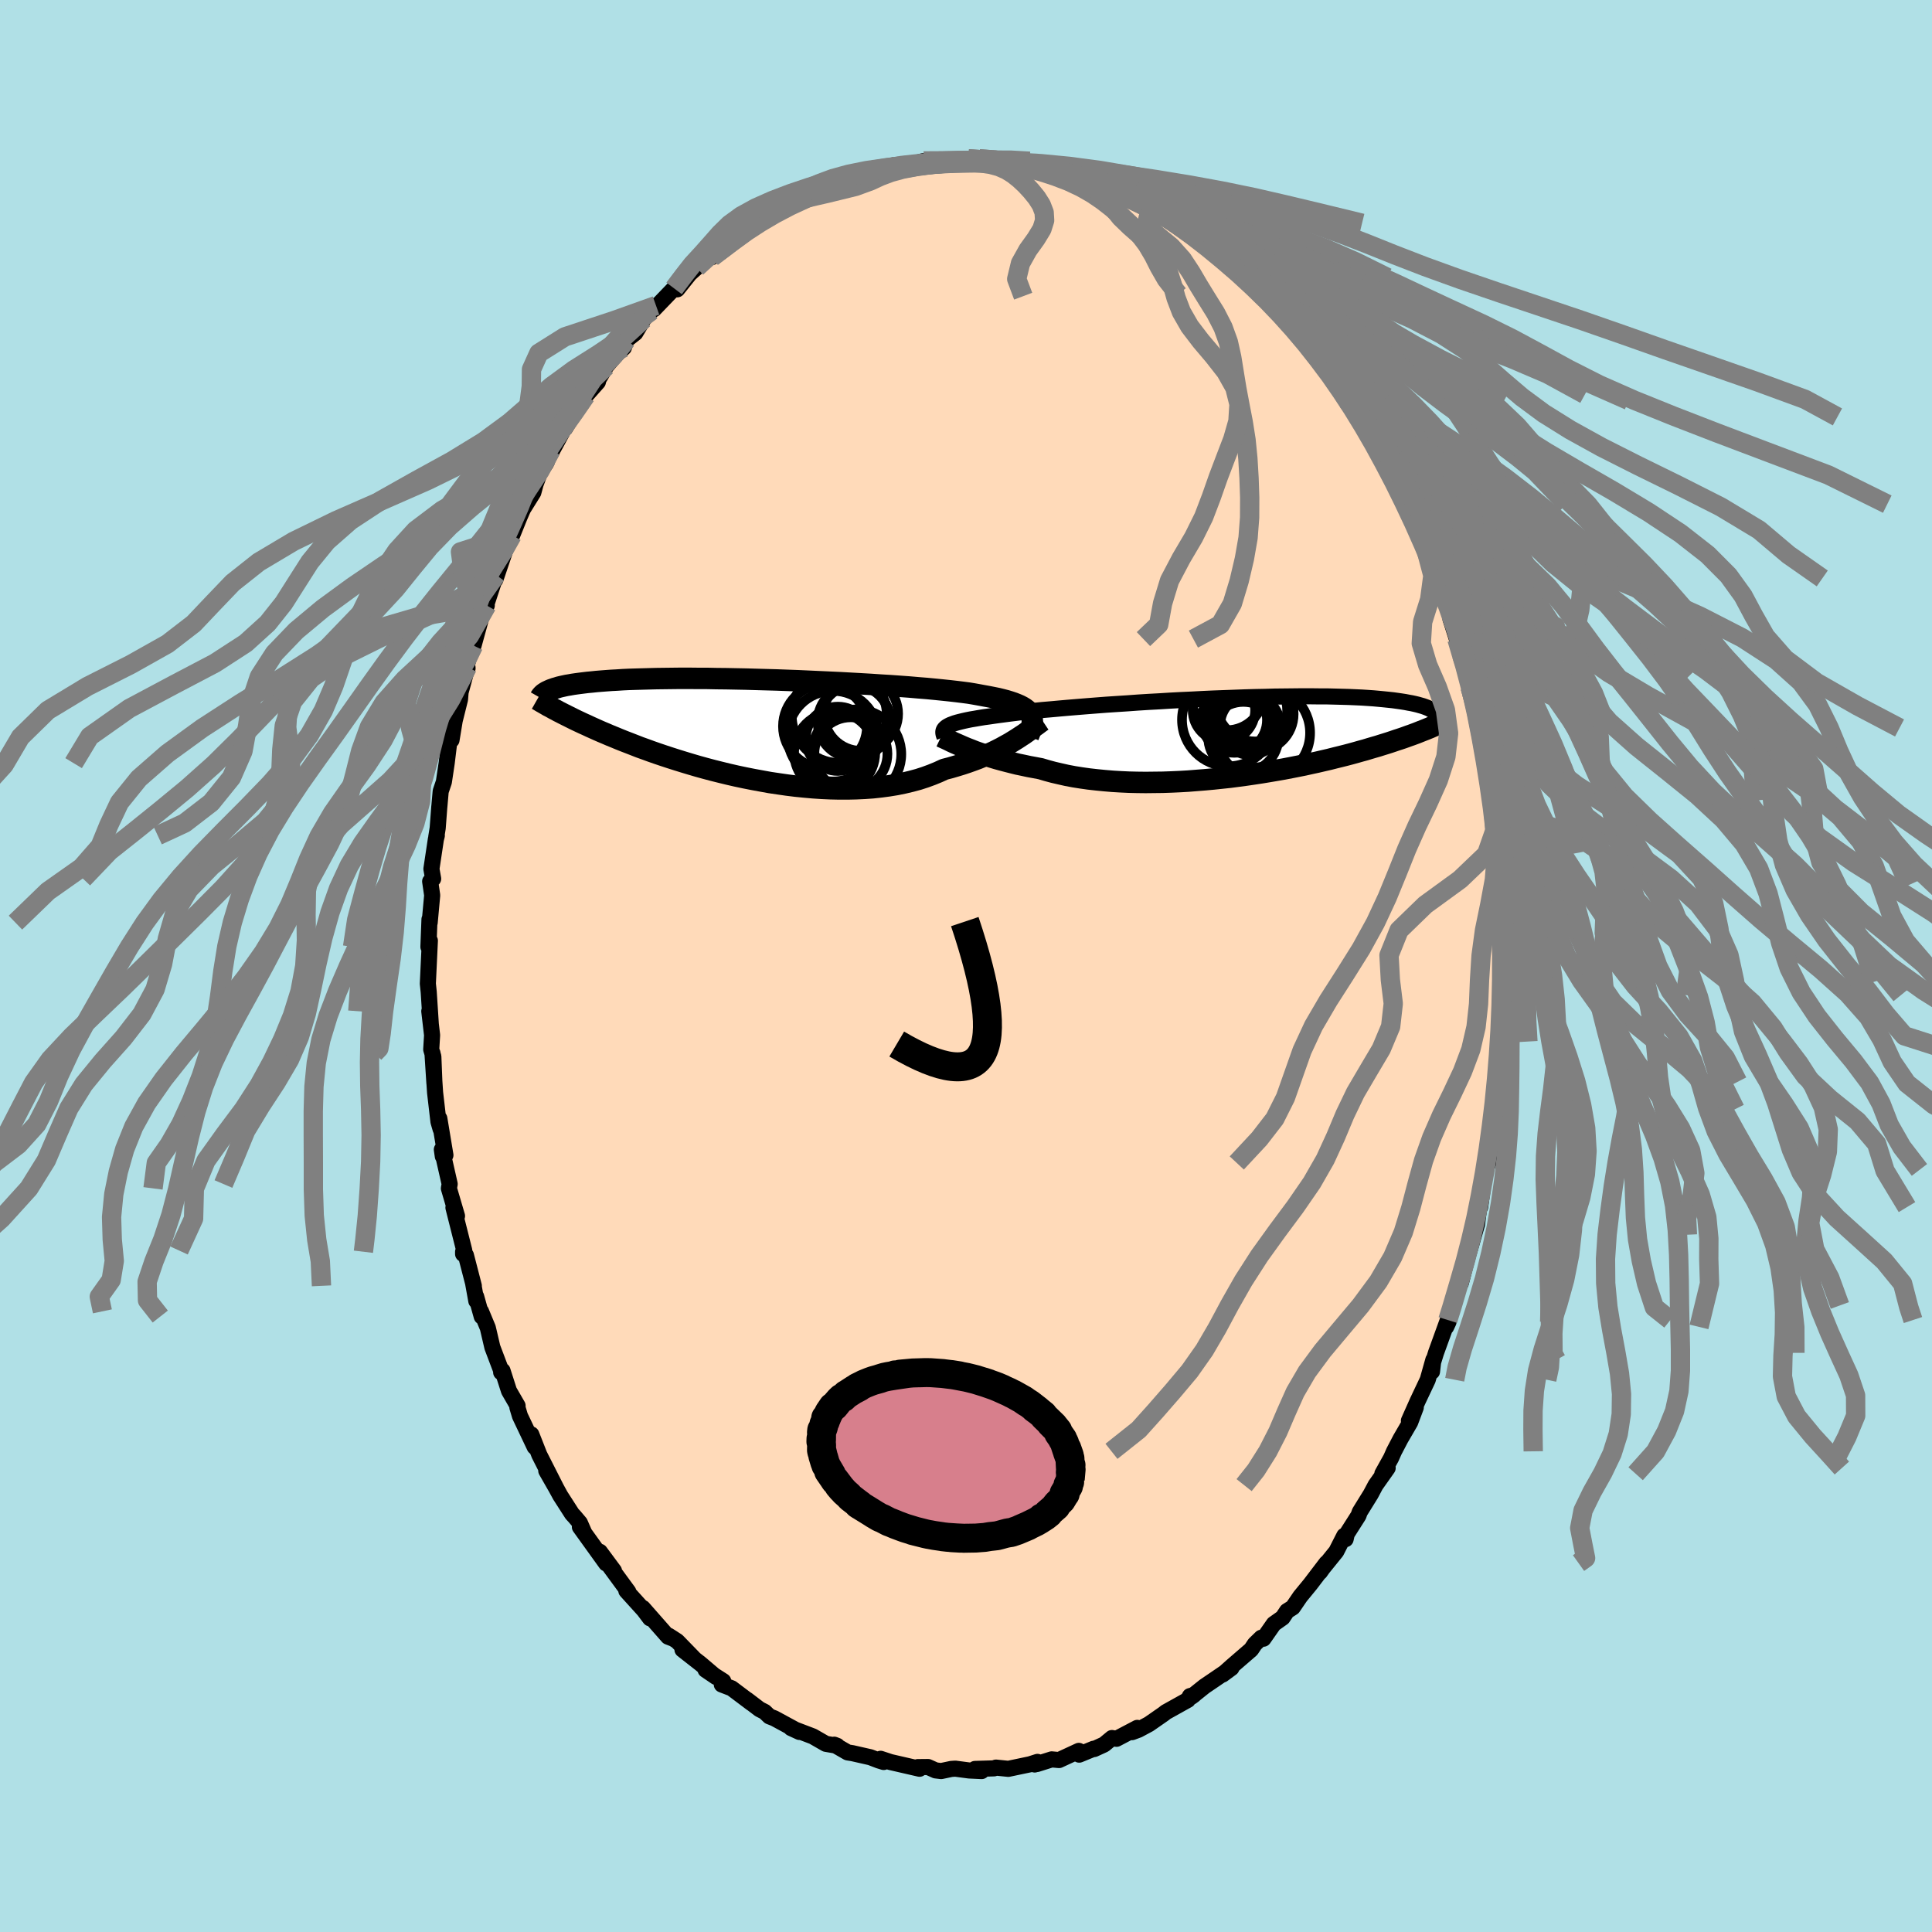 
  <svg viewBox="-100 -100 200 200" xmlns="http://www.w3.org/2000/svg" width="500" height="500" id="face-svg">
    <defs>
      <clipPath id="leftEyeClipPath">
        <polyline points="28.48,-1.49 28.36,-1.66 28.22,-1.82 28.04,-1.98 27.84,-2.13 27.61,-2.27 27.34,-2.41 27.04,-2.54 26.71,-2.67 26.35,-2.79 25.96,-2.91 25.54,-3.02 25.09,-3.13 24.6,-3.23 24.09,-3.33 23.54,-3.43 23.11,-3.51 22.61,-3.6 22.07,-3.69 21.46,-3.77 20.81,-3.85 20.11,-3.93 19.35,-4.01 18.56,-4.09 17.72,-4.17 16.84,-4.24 15.92,-4.32 14.97,-4.39 13.99,-4.46 12.98,-4.52 11.95,-4.59 10.9,-4.65 9.83,-4.71 8.75,-4.77 7.66,-4.82 6.56,-4.87 5.47,-4.92 4.37,-4.97 3.27,-5.01 2.19,-5.05 1.11,-5.08 0.04,-5.11 -1.01,-5.14 -2.04,-5.16 -3.05,-5.18 -4.04,-5.19 -5.01,-5.21 -5.95,-5.21 -6.87,-5.22 -7.76,-5.22 -8.61,-5.21 -9.44,-5.2 -10.24,-5.19 -11,-5.17 -11.73,-5.15 -12.43,-5.13 -13.1,-5.11 -13.74,-5.08 -14.34,-5.04 -14.92,-5.01 -15.47,-4.97 -15.98,-4.93 -16.47,-4.89 -16.94,-4.84 -17.38,-4.8 -17.79,-4.75 -18.19,-4.7 -18.56,-4.65 -18.91,-4.6 -19.24,-4.54 -19.55,-4.49 -19.83,-4.43 -20.1,-4.37 -20.35,-4.31 -20.57,-4.24 -20.79,-4.18 -20.98,-4.11 -21.16,-4.05 -21.32,-3.98 -21.47,-3.91 -20.86,-2.04 -20.64,-1.93 -20.41,-1.8 -20.17,-1.68 -19.92,-1.55 -19.66,-1.42 -19.38,-1.28 -19.1,-1.14 -18.8,-0.99 -18.49,-0.84 -18.17,-0.69 -17.83,-0.53 -17.47,-0.37 -17.11,-0.2 -16.73,-0.03 -16.33,0.15 -15.92,0.33 -15.49,0.51 -15.05,0.7 -14.58,0.89 -14.1,1.09 -13.6,1.29 -13.08,1.49 -12.54,1.7 -11.98,1.92 -11.39,2.13 -10.79,2.35 -10.16,2.57 -9.51,2.79 -8.84,3.01 -8.15,3.23 -7.44,3.45 -6.71,3.67 -5.96,3.89 -5.2,4.1 -4.41,4.31 -3.61,4.51 -2.79,4.71 -1.96,4.9 -1.11,5.08 -0.25,5.25 0.62,5.41 1.5,5.57 2.38,5.7 3.28,5.83 4.17,5.94 5.07,6.03 5.97,6.11 6.87,6.17 7.77,6.21 8.66,6.23 9.54,6.23 10.41,6.21 11.28,6.17 12.13,6.11 12.96,6.02 13.78,5.91 14.58,5.78 15.36,5.62 16.12,5.44 16.86,5.24 17.57,5.01 18.25,4.76 18.91,4.49 19.54,4.2 20.16,4.04 20.77,3.86 21.36,3.68 21.93,3.49 22.49,3.29 23.03,3.09 23.56,2.87 24.06,2.65 24.55,2.43 25.02,2.2 25.47,1.97 25.9,1.73 26.32,1.5 26.71,1.26 27.08,1.03" />
      </clipPath>
      <clipPath id="rightEyeClipPath">
        <polyline points="-29.39,-1.09 -29.23,-1.18 -29.05,-1.27 -28.84,-1.35 -28.6,-1.44 -28.33,-1.52 -28.02,-1.6 -27.69,-1.68 -27.33,-1.76 -26.93,-1.84 -26.51,-1.91 -26.05,-1.99 -25.56,-2.07 -25.04,-2.14 -24.5,-2.22 -23.92,-2.3 -23.46,-2.36 -22.93,-2.43 -22.36,-2.5 -21.73,-2.58 -21.04,-2.65 -20.3,-2.73 -19.52,-2.81 -18.69,-2.88 -17.81,-2.96 -16.9,-3.04 -15.94,-3.12 -14.96,-3.2 -13.94,-3.28 -12.9,-3.36 -11.84,-3.43 -10.75,-3.5 -9.65,-3.58 -8.54,-3.65 -7.42,-3.71 -6.3,-3.78 -5.17,-3.84 -4.05,-3.89 -2.93,-3.95 -1.82,-4 -0.72,-4.04 0.36,-4.08 1.43,-4.12 2.48,-4.15 3.51,-4.17 4.51,-4.2 5.48,-4.21 6.43,-4.22 7.35,-4.23 8.24,-4.23 9.09,-4.22 9.92,-4.22 10.71,-4.2 11.46,-4.18 12.18,-4.16 12.87,-4.13 13.53,-4.1 14.15,-4.06 14.73,-4.02 15.29,-3.97 15.81,-3.92 16.3,-3.87 16.77,-3.82 17.2,-3.76 17.62,-3.7 18.01,-3.64 18.37,-3.57 18.71,-3.51 19.03,-3.44 19.32,-3.37 19.6,-3.29 19.85,-3.22 20.08,-3.14 20.29,-3.06 20.48,-2.98 20.65,-2.89 20.8,-2.81 20.94,-2.72 21.06,-2.64 21.17,-2.55 20.17,-0.8 19.94,-0.71 19.71,-0.62 19.46,-0.52 19.21,-0.42 18.94,-0.32 18.67,-0.22 18.38,-0.12 18.08,-0.01 17.77,0.1 17.44,0.21 17.1,0.32 16.75,0.44 16.39,0.56 16.01,0.68 15.62,0.8 15.21,0.93 14.79,1.05 14.35,1.18 13.89,1.32 13.41,1.45 12.92,1.59 12.41,1.73 11.88,1.87 11.32,2.01 10.75,2.15 10.16,2.3 9.55,2.44 8.91,2.59 8.26,2.73 7.59,2.88 6.89,3.02 6.18,3.16 5.45,3.3 4.7,3.43 3.94,3.56 3.15,3.69 2.36,3.81 1.54,3.93 0.72,4.04 -0.12,4.15 -0.97,4.24 -1.82,4.33 -2.69,4.41 -3.56,4.48 -4.44,4.55 -5.32,4.6 -6.2,4.64 -7.08,4.67 -7.96,4.68 -8.83,4.69 -9.7,4.68 -10.56,4.66 -11.42,4.62 -12.26,4.57 -13.09,4.5 -13.9,4.42 -14.7,4.33 -15.48,4.22 -16.24,4.1 -16.98,3.96 -17.69,3.8 -18.38,3.64 -19.05,3.46 -19.69,3.27 -20.32,3.15 -20.92,3.04 -21.52,2.91 -22.1,2.79 -22.66,2.65 -23.21,2.51 -23.74,2.37 -24.25,2.23 -24.75,2.08 -25.22,1.93 -25.68,1.77 -26.12,1.62 -26.54,1.47 -26.94,1.31 -27.33,1.16" />
      </clipPath>
      <filter id="fuzzy">
        <feTurbulence id="turbulence" baseFrequency="0.05" numOctaves="3" type="noise" result="noise" />
        <feDisplacementMap in="SourceGraphic" in2="noise" scale="2" />
      </filter>
      <linearGradient id="rainbowGradient" x1="0%" y1="0%" x2="100%" y2="0%">
        <stop offset="0%" style="stop-color: rgb(145, 85, 61); stop-opacity: 1" />
        <stop offset="50%" style="stop-color: rgb(255, 105, 180); stop-opacity: 1" />
        <stop offset="100%" style="stop-color: rgb(185, 55, 55); stop-opacity: 1" />
      </linearGradient>
    </defs>
    <rect x="-100" y="-100" width="100%" height="100%" fill="rgb(176, 224, 230)" />
    <polyline id="faceContour" points="55.55,1.62 55.54,3.01 55.73,2.43 55.73,4.54 55.4,6.27 55.39,7.84 55.54,7.82 55.5,8.86 55.08,10.42 54.95,11.99 54.79,14.82 54.7,14.67 54.61,15.59 54.57,15.52 54.41,17.22 54.2,18.82 54.09,20.39 53.74,21.11 53.22,24.96 53.43,23.48 53.18,24.56 52.9,26.74 52.11,29.5 52.57,27.82 51.96,30 51.22,32.83 51.65,30.63 50.38,35.14 49.71,37.36 49.95,36.84 49.88,36.65 48.65,40.05 48.05,41.99 48.24,41.99 48.38,40.77 47.8,42.83 46.75,45.05 45.85,47.07 46.56,45.7 45.98,47.24 44.99,48.94 44.31,50.24 44,50.94 43.1,52.56 43.65,51.97 42.4,53.74 41.9,54.68 40.76,56.52 40.63,56.89 39.42,58.79 39.3,59.33 39.16,58.98 38.33,60.61 36.81,62.49 36.64,62.75 37.31,61.81 35.65,63.99 34.6,65.27 33.83,66.4 33.23,66.78 32.78,67.46 31.86,68.11 30.79,69.64 30.57,69.54 29.9,70.19 29.52,70.76 27.53,72.48 26.56,73.35 27.48,72.67 25.78,73.83 24.69,74.57 23.34,75.65 23.6,75.46 23.18,75.58 22.97,75.97 20.69,77.24 20.45,77.43 18.94,78.48 17.86,79.06 17.19,79.31 17.73,78.87 15.58,80 15.11,79.92 14.3,80.59 13.27,81.06 13.21,81.03 11.72,81.64 11.68,81.25 9.63,82.2 8.87,82.13 7.35,82.61 7.04,82.59 7.11,82.66 7.4,82.39 6.62,82.64 4.38,83.11 3.1,82.98 2.9,83.06 0.93,83.12 1.62,83.34 0.33,83.28 -1.11,83.09 -1.53,83.12 -2.57,83.34 -3.15,83.27 -3.93,82.92 -4.99,82.93 -4.81,83.1 -7.81,82.41 -8.84,82.07 -8.52,82.4 -9.04,82.24 -9.9,81.91 -11.75,81.49 -12.25,81.41 -13.64,80.61 -13.33,80.73 -13.75,80.65 -14.51,80.52 -15.85,79.75 -18.11,78.89 -17.24,79.29 -19.84,77.88 -20.35,77.68 -20.84,77.21 -21.37,76.94 -22.67,75.95 -22.2,76.32 -24.26,74.77 -25.28,74.38 -25.13,74.03 -26.96,72.86 -25.87,73.6 -27.47,72.24 -29.35,70.77 -28.18,71.66 -29.9,69.89 -30.77,69.33 -30.27,69.65 -30.84,69.43 -33.45,66.46 -32.71,67.53 -33.34,66.69 -35.16,64.68 -34.96,64.77 -36.91,62.11 -36.44,62.61 -37.9,60.64 -37.25,61.85 -39.97,58.07 -39.52,58.68 -39.97,57.65 -40.52,57 -40.78,56.72 -42,54.82 -42.53,53.85 -43.45,52.25 -42.42,54.05 -44.17,50.6 -45,48.49 -44.65,49.79 -46.17,46.59 -46.44,45.69 -46.42,45.52 -47.31,43.98 -47.98,41.89 -48.12,42.06 -48.08,41.98 -49.03,39.47 -49.5,37.46 -50.21,35.75 -50.13,36.29 -50.71,34.22 -50.69,34.68 -51.01,32.91 -50.95,33.11 -51.77,29.94 -52.06,29.58 -52.06,29.81 -51.94,29.45 -53.06,25.01 -52.69,25.88 -53.53,23.02 -53.45,22.57 -54.26,19 -54.16,19.7 -53.89,19.58 -54.52,15.79 -54.39,16.88 -54.61,16.12 -54.96,13.1 -55.23,9.02 -55.03,12.13 -55.14,9.38 -55.36,8.64 -55.27,7.16 -55.56,4.68 -55.41,5.92 -55.62,2.68 -55.71,1.83 -55.5,-2.62 -55.61,-1.95 -55.65,-1.98 -55.54,-4.83 -55.52,-4.49 -55.26,-7.32 -55.47,-8.76 -55.16,-9.03 -55.34,-10.05 -54.88,-13.11 -54.78,-13.5 -54.84,-13.34 -54.69,-14.28 -54.52,-16.53 -54.52,-16.49 -54.38,-18.08 -54.05,-19.06 -53.76,-21 -53.39,-24.03 -53.26,-23.39 -52.93,-25.4 -52.38,-27.6 -52.32,-28.34 -51.61,-30.95 -51.6,-30.81 -51.67,-31.17 -51.06,-33.32 -50.98,-33.17 -50.16,-36.14 -49.61,-37.32 -49.75,-37.63 -49.68,-37.35 -48.65,-40.48 -48.73,-39.98 -47.7,-43.03 -47.5,-43.64 -46.77,-45.26 -46.98,-44.59 -46.22,-46.47 -45.86,-47.3 -44.79,-49.02 -44.56,-49.87 -44.09,-51.14 -43.46,-52.06 -42.95,-53.4 -43.23,-52.64 -41.44,-55.93 -41.47,-55.72 -40.58,-57.18 -39.7,-58.34 -39.36,-59.04 -38.11,-60.45 -37.95,-61.04 -37.9,-60.97 -37.24,-62.09 -36.17,-63.33 -35.42,-64.01 -35.15,-64.81 -34.23,-65.53 -33.37,-66.97 -32.54,-67.84 -32.09,-68.37 -32.3,-67.99 -30.22,-70.15 -29.89,-70.05 -28.61,-71.65 -27.89,-72.3 -27.18,-72.9 -26.88,-73.33 -26.29,-73.39 -25.62,-73.94 -23.33,-75.6 -23.52,-75.37 -22.38,-76.37 -22.6,-76.26 -22.12,-76.67 -20.77,-77.52 -19.2,-78.19 -18.85,-78.55 -18.11,-79.01 -17.72,-79.22 -16.09,-80.05 -16.05,-79.84 -14.81,-80.33 -12.36,-81.4 -13.71,-80.61 -13.1,-81.13 -9.91,-82.11 -10.68,-81.8 -8.71,-82.25 -7.7,-82.75 -8.09,-82.42 -7.39,-82.55 -4.92,-83.02 -5.56,-83.02 -4.37,-83.33 -3.61,-83.11 -2.71,-83.32 -1.73,-83.34 -0.4,-83.34 0.99,-83.36 1.37,-83.56 0.24,-83.56 3.23,-83.49 2.84,-83.37 4.16,-83.31 4.78,-83.31 5.37,-82.98 6.01,-83.12 7.86,-82.66 8.52,-82.64 8.84,-82.53 11.19,-81.75 11.09,-81.7 12.53,-81.17 13.45,-81.06 13.29,-80.83 15.58,-80.15 15.49,-80.25 16.23,-79.94 18.32,-78.84 18.28,-78.84 19.89,-77.96 19.42,-78.16 20.44,-77.79 21.73,-76.89 21.7,-76.81 22.06,-76.44 24.02,-75.29 24.53,-75.01 24.17,-75.25 26.26,-73.65 27.01,-72.84 27.88,-72.47 28.77,-71.28 28.81,-71.46 30.87,-69.34 30.71,-69.54 30.4,-69.66 31.86,-68.52 33.28,-67.14 33.99,-66.16 34.18,-65.75 35.59,-63.99 36.04,-63.67 36.6,-62.83 36.87,-62.72 37.25,-62.07 38.27,-60.9 39.22,-59.17 39.44,-58.54 40.59,-57.12 40.77,-56.84 41.03,-56.5 41.16,-56.34 42.17,-54.35 42.36,-54.11 43.02,-52.97 43.86,-51.26 44.28,-50.4 45.68,-47.81 45.95,-47.3 45.84,-47.17 46.24,-46.5 46.73,-45.21 48.14,-42.1 47.7,-42.8 48.69,-40.12 48.55,-40.74 49.36,-38.54 49.94,-37.09 50.25,-36.42 50.68,-34.89 50.15,-35.94 50.82,-33.84 51.31,-32.18 51.92,-30.1 52.19,-28.86 52.17,-29.63 52.79,-27.08 53.19,-24.94 53.22,-24.64 53.34,-24.17 53.59,-21.98 53.95,-20.82 54.15,-18.77 54.38,-17.14 54.64,-15.61 54.84,-15.59 54.78,-15.04 54.97,-13.87 55.29,-11.11 55.09,-11.64 55.41,-8.39 55.34,-7.88 55.59,-6.4 55.63,-6.81 55.57,-2.89 55.76,-3.43 55.62,-0.84 55.55,1.62 55.54,3.01" fill="rgb(255, 218, 185)" stroke="black" stroke-width="1.667" stroke-linejoin="round" filter="url(#fuzzy)" />
    <g transform="translate(27.43 -23.69)">
      <polyline id="rightCountour" points="-29.39,-1.09 -29.23,-1.18 -29.05,-1.27 -28.84,-1.35 -28.6,-1.44 -28.33,-1.52 -28.02,-1.6 -27.69,-1.68 -27.33,-1.76 -26.93,-1.84 -26.51,-1.91 -26.05,-1.99 -25.56,-2.07 -25.04,-2.14 -24.5,-2.22 -23.92,-2.3 -23.46,-2.36 -22.93,-2.43 -22.36,-2.5 -21.73,-2.58 -21.04,-2.65 -20.3,-2.73 -19.52,-2.81 -18.69,-2.88 -17.81,-2.96 -16.9,-3.04 -15.94,-3.12 -14.96,-3.2 -13.94,-3.28 -12.9,-3.36 -11.84,-3.43 -10.75,-3.5 -9.65,-3.58 -8.54,-3.65 -7.42,-3.71 -6.3,-3.78 -5.17,-3.84 -4.05,-3.89 -2.93,-3.95 -1.82,-4 -0.72,-4.04 0.36,-4.08 1.43,-4.12 2.48,-4.15 3.51,-4.17 4.51,-4.2 5.48,-4.21 6.43,-4.22 7.35,-4.23 8.24,-4.23 9.09,-4.22 9.92,-4.22 10.71,-4.2 11.46,-4.18 12.18,-4.16 12.87,-4.13 13.53,-4.1 14.15,-4.06 14.73,-4.02 15.29,-3.97 15.81,-3.92 16.3,-3.87 16.77,-3.82 17.2,-3.76 17.62,-3.7 18.01,-3.64 18.37,-3.57 18.71,-3.51 19.03,-3.44 19.32,-3.37 19.6,-3.29 19.85,-3.22 20.08,-3.14 20.29,-3.06 20.48,-2.98 20.65,-2.89 20.8,-2.81 20.94,-2.72 21.06,-2.64 21.17,-2.55 20.17,-0.8 19.94,-0.71 19.71,-0.62 19.46,-0.52 19.21,-0.42 18.94,-0.32 18.67,-0.22 18.38,-0.12 18.08,-0.01 17.77,0.1 17.44,0.21 17.1,0.32 16.75,0.44 16.39,0.56 16.01,0.68 15.62,0.8 15.21,0.93 14.79,1.05 14.35,1.18 13.89,1.32 13.41,1.45 12.92,1.59 12.41,1.73 11.88,1.87 11.32,2.01 10.75,2.15 10.16,2.3 9.55,2.44 8.91,2.59 8.26,2.73 7.59,2.88 6.89,3.02 6.18,3.16 5.45,3.3 4.7,3.43 3.94,3.56 3.15,3.69 2.36,3.81 1.54,3.93 0.72,4.04 -0.12,4.15 -0.97,4.24 -1.82,4.33 -2.69,4.41 -3.56,4.48 -4.44,4.55 -5.32,4.6 -6.2,4.64 -7.08,4.67 -7.96,4.68 -8.83,4.69 -9.7,4.68 -10.56,4.66 -11.42,4.62 -12.26,4.57 -13.09,4.5 -13.9,4.42 -14.7,4.33 -15.48,4.22 -16.24,4.1 -16.98,3.96 -17.69,3.8 -18.38,3.64 -19.05,3.46 -19.69,3.27 -20.32,3.15 -20.92,3.04 -21.52,2.91 -22.1,2.79 -22.66,2.65 -23.21,2.51 -23.74,2.37 -24.25,2.23 -24.75,2.08 -25.22,1.93 -25.68,1.77 -26.12,1.62 -26.54,1.47 -26.94,1.31 -27.33,1.16" fill="white" stroke="white" stroke-width="0" stroke-linejoin="round" filter="url(#fuzzy)" />
    </g>
    <g transform="translate(-21.79 -24.56)">
      <polyline id="leftCountour" points="28.48,-1.49 28.36,-1.66 28.22,-1.82 28.04,-1.98 27.84,-2.13 27.61,-2.27 27.34,-2.41 27.04,-2.54 26.71,-2.67 26.35,-2.79 25.96,-2.91 25.54,-3.02 25.09,-3.13 24.6,-3.23 24.09,-3.33 23.54,-3.43 23.11,-3.51 22.61,-3.6 22.07,-3.69 21.46,-3.77 20.81,-3.85 20.11,-3.93 19.35,-4.01 18.56,-4.09 17.72,-4.17 16.84,-4.24 15.92,-4.32 14.97,-4.39 13.99,-4.46 12.98,-4.52 11.95,-4.59 10.9,-4.65 9.83,-4.71 8.75,-4.77 7.66,-4.82 6.56,-4.87 5.47,-4.92 4.37,-4.97 3.27,-5.01 2.19,-5.05 1.11,-5.08 0.04,-5.11 -1.01,-5.14 -2.04,-5.16 -3.05,-5.18 -4.04,-5.19 -5.01,-5.21 -5.95,-5.21 -6.87,-5.22 -7.76,-5.22 -8.61,-5.21 -9.44,-5.2 -10.24,-5.19 -11,-5.17 -11.73,-5.15 -12.43,-5.13 -13.1,-5.11 -13.74,-5.08 -14.34,-5.04 -14.92,-5.01 -15.47,-4.97 -15.98,-4.93 -16.47,-4.89 -16.94,-4.84 -17.38,-4.8 -17.79,-4.75 -18.19,-4.7 -18.56,-4.65 -18.91,-4.6 -19.24,-4.54 -19.55,-4.49 -19.83,-4.43 -20.1,-4.37 -20.35,-4.31 -20.57,-4.24 -20.79,-4.18 -20.98,-4.11 -21.16,-4.05 -21.32,-3.98 -21.47,-3.91 -20.86,-2.04 -20.64,-1.93 -20.41,-1.8 -20.17,-1.68 -19.92,-1.55 -19.66,-1.42 -19.38,-1.28 -19.1,-1.14 -18.8,-0.99 -18.49,-0.84 -18.17,-0.69 -17.83,-0.53 -17.47,-0.37 -17.11,-0.2 -16.73,-0.03 -16.33,0.15 -15.92,0.33 -15.49,0.51 -15.05,0.7 -14.58,0.89 -14.1,1.09 -13.6,1.29 -13.08,1.49 -12.54,1.7 -11.98,1.92 -11.39,2.13 -10.79,2.35 -10.16,2.57 -9.51,2.79 -8.84,3.01 -8.15,3.23 -7.44,3.45 -6.71,3.67 -5.96,3.89 -5.2,4.1 -4.41,4.31 -3.61,4.51 -2.79,4.71 -1.96,4.9 -1.11,5.08 -0.25,5.25 0.62,5.41 1.5,5.57 2.38,5.7 3.28,5.83 4.17,5.94 5.07,6.03 5.97,6.11 6.87,6.17 7.77,6.21 8.66,6.23 9.54,6.23 10.41,6.21 11.28,6.17 12.13,6.11 12.96,6.02 13.78,5.91 14.58,5.78 15.36,5.62 16.12,5.44 16.86,5.24 17.57,5.01 18.25,4.76 18.91,4.49 19.54,4.2 20.16,4.04 20.77,3.86 21.36,3.68 21.93,3.49 22.49,3.29 23.03,3.09 23.56,2.87 24.06,2.65 24.55,2.43 25.02,2.2 25.47,1.97 25.9,1.73 26.32,1.5 26.71,1.26 27.08,1.03" fill="white" stroke="white" stroke-width="0" stroke-linejoin="round" filter="url(#fuzzy)" />
    </g>
    <g transform="translate(27.43 -23.69)">
      <polyline id="rightUpper" points="-29.66,-0.05 -29.71,-0.17 -29.75,-0.29 -29.77,-0.4 -29.78,-0.51 -29.77,-0.62 -29.74,-0.72 -29.69,-0.81 -29.61,-0.91 -29.51,-1 -29.39,-1.09 -29.23,-1.18 -29.05,-1.27 -28.84,-1.35 -28.6,-1.44 -28.33,-1.52 -28.02,-1.6 -27.69,-1.68 -27.33,-1.76 -26.93,-1.84 -26.51,-1.91 -26.05,-1.99 -25.56,-2.07 -25.04,-2.14 -24.5,-2.22 -23.92,-2.3 -23.46,-2.36 -22.93,-2.43 -22.36,-2.5 -21.73,-2.58 -21.04,-2.65 -20.3,-2.73 -19.52,-2.81 -18.69,-2.88 -17.81,-2.96 -16.9,-3.04 -15.94,-3.12 -14.96,-3.2 -13.94,-3.28 -12.9,-3.36 -11.84,-3.43 -10.75,-3.5 -9.65,-3.58 -8.54,-3.65 -7.42,-3.71 -6.3,-3.78 -5.17,-3.84 -4.05,-3.89 -2.93,-3.95 -1.82,-4 -0.72,-4.04 0.36,-4.08 1.43,-4.12 2.48,-4.15 3.51,-4.17 4.51,-4.2 5.48,-4.21 6.43,-4.22 7.35,-4.23 8.24,-4.23 9.09,-4.22 9.92,-4.22 10.71,-4.2 11.46,-4.18 12.18,-4.16 12.87,-4.13 13.53,-4.1 14.15,-4.06 14.73,-4.02 15.29,-3.97 15.81,-3.92 16.3,-3.87 16.77,-3.82 17.2,-3.76 17.62,-3.7 18.01,-3.64 18.37,-3.57 18.71,-3.51 19.03,-3.44 19.32,-3.37 19.6,-3.29 19.85,-3.22 20.08,-3.14 20.29,-3.06 20.48,-2.98 20.65,-2.89 20.8,-2.81 20.94,-2.72 21.06,-2.64 21.17,-2.55 21.26,-2.46 21.33,-2.37 21.4,-2.28 21.45,-2.19 21.49,-2.1 21.52,-2 21.54,-1.91 21.55,-1.82 21.56,-1.73 21.55,-1.63" fill="none" stroke="black" stroke-width="1.667" stroke-linejoin="round" filter="url(#fuzzy)" />
      <polyline id="rightLower" points="-30.01,-0.05 -29.84,0.03 -29.64,0.12 -29.42,0.22 -29.19,0.33 -28.93,0.46 -28.65,0.59 -28.35,0.72 -28.03,0.86 -27.69,1.01 -27.33,1.16 -26.94,1.31 -26.54,1.47 -26.12,1.62 -25.68,1.77 -25.22,1.93 -24.75,2.08 -24.25,2.23 -23.74,2.37 -23.21,2.51 -22.66,2.65 -22.1,2.79 -21.52,2.91 -20.92,3.04 -20.32,3.15 -19.69,3.27 -19.05,3.46 -18.38,3.64 -17.69,3.8 -16.98,3.96 -16.24,4.1 -15.48,4.22 -14.7,4.33 -13.9,4.42 -13.09,4.5 -12.26,4.57 -11.42,4.62 -10.56,4.66 -9.7,4.68 -8.83,4.69 -7.96,4.68 -7.08,4.67 -6.2,4.64 -5.32,4.6 -4.44,4.55 -3.56,4.48 -2.69,4.41 -1.82,4.33 -0.97,4.24 -0.12,4.15 0.72,4.04 1.54,3.93 2.36,3.81 3.15,3.69 3.94,3.56 4.7,3.43 5.45,3.3 6.18,3.16 6.89,3.02 7.59,2.88 8.26,2.73 8.91,2.59 9.55,2.44 10.16,2.3 10.75,2.15 11.32,2.01 11.88,1.87 12.41,1.73 12.92,1.59 13.41,1.45 13.89,1.32 14.35,1.18 14.79,1.05 15.21,0.93 15.62,0.8 16.01,0.68 16.39,0.56 16.75,0.44 17.1,0.32 17.44,0.21 17.77,0.1 18.08,-0.01 18.38,-0.12 18.67,-0.22 18.94,-0.32 19.21,-0.42 19.46,-0.52 19.71,-0.62 19.94,-0.71 20.17,-0.8 20.39,-0.89 20.59,-0.97 20.79,-1.06 20.98,-1.14 21.17,-1.22 21.34,-1.29 21.51,-1.37 21.67,-1.44 21.83,-1.52 21.98,-1.59" fill="none" stroke="black" stroke-width="2.222" stroke-linejoin="round" filter="url(#fuzzy)" />
      <circle r="3.638" cx="1.281" cy="-0.014" stroke="black" fill="none" stroke-width="1.0" filter="url(#fuzzy)" clip-path="url(#rightEyeClipPath)" /><circle r="4.11" cx="1.706" cy="-2.774" stroke="black" fill="none" stroke-width="1.0" filter="url(#fuzzy)" clip-path="url(#rightEyeClipPath)" /><circle r="3.838" cx="-0.439" cy="-4.554" stroke="black" fill="none" stroke-width="1.0" filter="url(#fuzzy)" clip-path="url(#rightEyeClipPath)" /><circle r="3.098" cx="1.986" cy="-1.254" stroke="black" fill="none" stroke-width="1.0" filter="url(#fuzzy)" clip-path="url(#rightEyeClipPath)" /><circle r="3.388" cx="0.341" cy="-1.769" stroke="black" fill="none" stroke-width="1.0" filter="url(#fuzzy)" clip-path="url(#rightEyeClipPath)" /><circle r="4.81" cx="-0.259" cy="-1.794" stroke="black" fill="none" stroke-width="1.0" filter="url(#fuzzy)" clip-path="url(#rightEyeClipPath)" /><circle r="3.232" cx="-0.729" cy="-2.789" stroke="black" fill="none" stroke-width="1.0" filter="url(#fuzzy)" clip-path="url(#rightEyeClipPath)" /><circle r="4.858" cx="3.331" cy="-0.444" stroke="black" fill="none" stroke-width="1.0" filter="url(#fuzzy)" clip-path="url(#rightEyeClipPath)" /><circle r="3.854" cx="2.631" cy="-2.394" stroke="black" fill="none" stroke-width="1.0" filter="url(#fuzzy)" clip-path="url(#rightEyeClipPath)" /><circle r="4.03" cx="2.491" cy="-3.584" stroke="black" fill="none" stroke-width="1.0" filter="url(#fuzzy)" clip-path="url(#rightEyeClipPath)" />
      </g>
    <g transform="translate(-21.79 -24.56)">
      <polyline id="leftUpper" points="28.25,0.78 28.36,0.5 28.46,0.23 28.54,-0.02 28.6,-0.26 28.64,-0.49 28.66,-0.71 28.65,-0.92 28.62,-1.12 28.56,-1.31 28.48,-1.49 28.36,-1.66 28.22,-1.82 28.04,-1.98 27.84,-2.13 27.61,-2.27 27.34,-2.41 27.04,-2.54 26.71,-2.67 26.35,-2.79 25.96,-2.91 25.54,-3.02 25.09,-3.13 24.6,-3.23 24.09,-3.33 23.54,-3.43 23.11,-3.51 22.61,-3.6 22.07,-3.69 21.46,-3.77 20.81,-3.85 20.11,-3.93 19.35,-4.01 18.56,-4.09 17.72,-4.17 16.84,-4.24 15.92,-4.32 14.97,-4.39 13.99,-4.46 12.98,-4.52 11.95,-4.59 10.9,-4.65 9.83,-4.71 8.75,-4.77 7.66,-4.82 6.56,-4.87 5.47,-4.92 4.37,-4.97 3.27,-5.01 2.19,-5.05 1.11,-5.08 0.04,-5.11 -1.01,-5.14 -2.04,-5.16 -3.05,-5.18 -4.04,-5.19 -5.01,-5.21 -5.95,-5.21 -6.87,-5.22 -7.76,-5.22 -8.61,-5.21 -9.44,-5.2 -10.24,-5.19 -11,-5.17 -11.73,-5.15 -12.43,-5.13 -13.1,-5.11 -13.74,-5.08 -14.34,-5.04 -14.92,-5.01 -15.47,-4.97 -15.98,-4.93 -16.47,-4.89 -16.94,-4.84 -17.38,-4.8 -17.79,-4.75 -18.19,-4.7 -18.56,-4.65 -18.91,-4.6 -19.24,-4.54 -19.55,-4.49 -19.83,-4.43 -20.1,-4.37 -20.35,-4.31 -20.57,-4.24 -20.79,-4.18 -20.98,-4.11 -21.16,-4.05 -21.32,-3.98 -21.47,-3.91 -21.6,-3.85 -21.72,-3.78 -21.83,-3.71 -21.93,-3.64 -22.01,-3.57 -22.09,-3.49 -22.15,-3.42 -22.21,-3.35 -22.25,-3.28 -22.29,-3.21" fill="none" stroke="black" stroke-width="2.222" stroke-linejoin="round" filter="url(#fuzzy)" />
      <polyline id="leftLower" points="29.71,-0.83 29.53,-0.71 29.34,-0.57 29.13,-0.41 28.89,-0.24 28.64,-0.05 28.37,0.15 28.08,0.36 27.77,0.58 27.43,0.8 27.08,1.03 26.71,1.26 26.32,1.5 25.9,1.73 25.47,1.97 25.02,2.2 24.55,2.43 24.06,2.65 23.56,2.87 23.03,3.09 22.49,3.29 21.93,3.49 21.36,3.68 20.77,3.86 20.16,4.04 19.54,4.2 18.91,4.49 18.25,4.76 17.57,5.01 16.86,5.24 16.12,5.44 15.36,5.62 14.58,5.78 13.78,5.91 12.96,6.02 12.13,6.11 11.28,6.17 10.41,6.21 9.54,6.23 8.66,6.23 7.77,6.21 6.87,6.17 5.97,6.11 5.07,6.03 4.17,5.94 3.28,5.83 2.38,5.7 1.5,5.57 0.62,5.41 -0.25,5.25 -1.11,5.08 -1.96,4.9 -2.79,4.71 -3.61,4.51 -4.41,4.31 -5.2,4.1 -5.96,3.89 -6.71,3.67 -7.44,3.45 -8.15,3.23 -8.84,3.01 -9.51,2.79 -10.16,2.57 -10.79,2.35 -11.39,2.13 -11.98,1.92 -12.54,1.7 -13.08,1.49 -13.6,1.29 -14.1,1.09 -14.58,0.89 -15.05,0.7 -15.49,0.51 -15.92,0.33 -16.33,0.15 -16.73,-0.03 -17.11,-0.2 -17.47,-0.37 -17.83,-0.53 -18.17,-0.69 -18.49,-0.84 -18.8,-0.99 -19.1,-1.14 -19.38,-1.28 -19.66,-1.42 -19.92,-1.55 -20.17,-1.68 -20.41,-1.8 -20.64,-1.93 -20.86,-2.04 -21.07,-2.16 -21.27,-2.27 -21.47,-2.37 -21.65,-2.48 -21.83,-2.58 -22,-2.68 -22.16,-2.77 -22.31,-2.86 -22.46,-2.95 -22.6,-3.03" fill="none" stroke="black" stroke-width="2.222" stroke-linejoin="round" filter="url(#fuzzy)" />
      <circle r="3.62" cx="10.278" cy="-0.899" stroke="black" fill="none" stroke-width="1.0" filter="url(#fuzzy)" clip-path="url(#leftEyeClipPath)" /><circle r="3.328" cx="8.523" cy="1.041" stroke="black" fill="none" stroke-width="1.0" filter="url(#fuzzy)" clip-path="url(#leftEyeClipPath)" /><circle r="3.772" cx="10.198" cy="-0.734" stroke="black" fill="none" stroke-width="1.0" filter="url(#fuzzy)" clip-path="url(#leftEyeClipPath)" /><circle r="4.692" cx="8.023" cy="0.766" stroke="black" fill="none" stroke-width="1.0" filter="url(#fuzzy)" clip-path="url(#leftEyeClipPath)" /><circle r="3.838" cx="10.923" cy="-1.549" stroke="black" fill="none" stroke-width="1.0" filter="url(#fuzzy)" clip-path="url(#leftEyeClipPath)" /><circle r="4.348" cx="7.193" cy="-0.259" stroke="black" fill="none" stroke-width="1.0" filter="url(#fuzzy)" clip-path="url(#leftEyeClipPath)" /><circle r="4.632" cx="10.458" cy="2.631" stroke="black" fill="none" stroke-width="1.0" filter="url(#fuzzy)" clip-path="url(#leftEyeClipPath)" /><circle r="3.784" cx="9.873" cy="2.596" stroke="black" fill="none" stroke-width="1.0" filter="url(#fuzzy)" clip-path="url(#leftEyeClipPath)" /><circle r="4.2" cx="8.193" cy="2.461" stroke="black" fill="none" stroke-width="1.0" filter="url(#fuzzy)" clip-path="url(#leftEyeClipPath)" /><circle r="4.92" cx="8.673" cy="-1.379" stroke="black" fill="none" stroke-width="1.0" filter="url(#fuzzy)" clip-path="url(#leftEyeClipPath)" />
    </g>
    <g id="hairs">
      <polyline points="-4.37,-83.33 -2.56,-83.34 -0.63,-83.38 1.18,-83.38 2.83,-83.3 4.41,-83.13 6.01,-82.88 7.71,-82.54 9.51,-82.11 11.4,-81.61 13.37,-81.04 15.42,-80.4 17.54,-79.7 19.75,-78.93 22.03,-78.1 24.34,-77.2 26.62,-76.23 28.8,-75.18 30.83,-74.05 32.72,-72.84 34.51,-71.55 36.28,-70.17 38.11,-68.72 40.05,-67.2 42.11,-65.63 44.26,-64.02 46.46,-62.38 48.68,-60.73 50.91,-59.07 53.15,-57.39 55.39,-55.67 57.65,-53.89 59.94,-52 62.23,-49.95 64.39,-47.74 66.3,-45.33 68.1,-42.1" fill="none" stroke="rgb(128, 128, 128)" stroke-width="2" stroke-linejoin="round" filter="url(#fuzzy)" /><polyline points="-4.37,-83.33 -2.59,-83.34 -0.75,-83.38 0.99,-83.38 2.63,-83.3 4.23,-83.14 5.84,-82.89 7.51,-82.56 9.22,-82.15 10.96,-81.66 12.71,-81.09 14.46,-80.46 16.2,-79.77 17.93,-79.02 19.65,-78.21 21.37,-77.33 23.09,-76.38 24.79,-75.35 26.49,-74.25 28.17,-73.07 29.84,-71.8 31.49,-70.44 33.13,-69 34.76,-67.48 36.38,-65.89 38.01,-64.28 39.63,-62.66 41.26,-61.01 42.89,-59.29 44.42,-57.62 45.52,-56.5" fill="none" stroke="rgb(128, 128, 128)" stroke-width="2" stroke-linejoin="round" filter="url(#fuzzy)" /><polyline points="-7.7,-82.75 -6.87,-82.75 -5.42,-82.91 -3.75,-83.07 -2.05,-83.2 -0.39,-83.27 1.29,-83.26 3.04,-83.17 4.88,-82.98 6.81,-82.69 8.8,-82.3 10.81,-81.83 12.8,-81.28 14.76,-80.66 16.68,-79.99 18.55,-79.26 20.38,-78.47 22.21,-77.62 24.09,-76.7 26.05,-75.7 28.13,-74.61 30.32,-73.44 32.58,-72.19 34.86,-70.88 37.12,-69.51 39.3,-68.09 41.39,-66.63 43.4,-65.12 45.39,-63.57 47.38,-61.97 49.4,-60.35 51.42,-58.71 53.39,-57.04 55.27,-55.3 57.16,-53.32 59.25,-50.87 62.18,-47.81" fill="none" stroke="rgb(128, 128, 128)" stroke-width="2" stroke-linejoin="round" filter="url(#fuzzy)" /><polyline points="-8.71,-82.25 -7.38,-82.53 -5.71,-82.84 -4.11,-83.08 -2.52,-83.23 -0.94,-83.31 0.61,-83.32 2.11,-83.25 3.55,-83.11 4.97,-82.9 6.39,-82.6 7.82,-82.21 9.24,-81.75 10.62,-81.22 11.9,-80.62 13.06,-79.96 14.12,-79.24 15.11,-78.47 16.08,-77.63 17.04,-76.73 17.94,-75.75 18.74,-74.69 19.41,-73.56 20.01,-72.37 20.74,-71.1 21.96,-69.54" fill="none" stroke="rgb(128, 128, 128)" stroke-width="2" stroke-linejoin="round" filter="url(#fuzzy)" /><polyline points="-10.68,-81.8 -8.57,-82.38 -7.04,-82.67 -5.51,-82.88 -3.9,-83.05 -2.23,-83.18 -0.51,-83.24 1.28,-83.24 3.17,-83.16 5.19,-82.98 7.31,-82.7 9.53,-82.33 11.8,-81.87 14.1,-81.33 16.41,-80.73 18.72,-80.06 21.04,-79.34 23.4,-78.57 25.85,-77.74 28.4,-76.85 31.1,-75.87 33.95,-74.81 36.93,-73.65 40,-72.4 43.07,-71.09 46.05,-69.73 48.88,-68.34 51.58,-66.9 54.28,-65.41 57.13,-63.87 60.32,-62.29 63.99,-60.58 68.61,-58.54" fill="none" stroke="rgb(128, 128, 128)" stroke-width="2" stroke-linejoin="round" filter="url(#fuzzy)" /><polyline points="-14.81,-80.33 -13.16,-80.9 -11.17,-81.54 -9.36,-82.05 -7.67,-82.44 -6.03,-82.75 -4.39,-82.98 -2.75,-83.14 -1.09,-83.23 0.55,-83.25 2.17,-83.2 3.78,-83.06 5.4,-82.85 7.05,-82.56 8.74,-82.18 10.47,-81.73 12.21,-81.2 13.95,-80.6 15.65,-79.95 17.32,-79.23 18.96,-78.45 20.58,-77.61 22.19,-76.69 23.8,-75.71 25.43,-74.64 27.05,-73.51 28.64,-72.31 30.17,-71.05 31.67,-69.74 33.06,-68.52" fill="none" stroke="rgb(128, 128, 128)" stroke-width="2" stroke-linejoin="round" filter="url(#fuzzy)" /><polyline points="-17.72,-79.22 -15.93,-80 -14.29,-80.71 -12.73,-81.28 -11.07,-81.76 -9.33,-82.16 -7.58,-82.49 -5.82,-82.75 -4.06,-82.95 -2.28,-83.08 -0.43,-83.15 1.53,-83.15 3.65,-83.07 5.96,-82.89 8.45,-82.63 11.11,-82.27 13.91,-81.83 16.85,-81.3 19.93,-80.71 23.15,-80.05 26.46,-79.34 29.76,-78.57 32.93,-77.73 35.91,-76.83 38.7,-75.85 41.45,-74.79 44.34,-73.63 47.55,-72.39 51.17,-71.08 55.14,-69.72 59.34,-68.31 63.62,-66.87 67.93,-65.37 72.34,-63.81 76.97,-62.2 81.87,-60.49 86.86,-58.66 90.21,-56.84" fill="none" stroke="rgb(128, 128, 128)" stroke-width="2" stroke-linejoin="round" filter="url(#fuzzy)" /><polyline points="-17.72,-79.22 -14.35,-79.99 -11.45,-80.7 -9.89,-81.27 -8.85,-81.75 -7.79,-82.15 -6.55,-82.49 -5.16,-82.75 -3.7,-82.95 -2.25,-83.1 -0.88,-83.18 0.39,-83.19 1.53,-83.13 2.55,-82.98 3.43,-82.74 4.2,-82.4 4.89,-81.97 5.53,-81.46 6.15,-80.88 6.75,-80.23 7.32,-79.53 7.79,-78.79 8.09,-78.01 8.14,-77.18 7.86,-76.29 7.25,-75.29 6.41,-74.12 5.64,-72.74 5.25,-71.12 5.92,-69.34" fill="none" stroke="rgb(128, 128, 128)" stroke-width="2" stroke-linejoin="round" filter="url(#fuzzy)" /><polyline points="-18.11,-79.01 -16.45,-79.77 -15.09,-80.34 -13.73,-80.91 -12.22,-81.46 -10.53,-81.94 -8.72,-82.35 -6.86,-82.68 -4.99,-82.93 -3.08,-83.11 -1.14,-83.23 0.85,-83.27 2.88,-83.25 4.97,-83.15 7.1,-82.97 9.3,-82.72 11.58,-82.38 13.96,-81.96 16.47,-81.45 19.13,-80.87 21.95,-80.25 24.82,-79.59 27.57,-78.89 30.04,-78.16" fill="none" stroke="rgb(128, 128, 128)" stroke-width="2" stroke-linejoin="round" filter="url(#fuzzy)" /><polyline points="-23.33,-75.6 -22.81,-76.28 -21.91,-77.05 -20.48,-77.89 -18.86,-78.72 -17.26,-79.47 -15.77,-80.15 -14.37,-80.77 -13,-81.32 -11.57,-81.81 -10,-82.23 -8.25,-82.57 -6.31,-82.84 -4.23,-83.04 -2.04,-83.17 0.23,-83.22 2.55,-83.2 4.95,-83.11 7.47,-82.94 10.17,-82.68 13.1,-82.35 16.27,-81.92 19.65,-81.42 23.12,-80.85 26.56,-80.22 29.86,-79.54 33.12,-78.79 36.68,-77.94 41,-76.89" fill="none" stroke="rgb(128, 128, 128)" stroke-width="2" stroke-linejoin="round" filter="url(#fuzzy)" /><polyline points="54.64,-15.61 54.82,-14.03 54.91,-11.57 54.7,-8.94 54.21,-6.3 53.67,-3.67 53.32,-1.07 53.16,1.47 53.06,3.93 52.8,6.31 52.26,8.64 51.4,10.92 50.34,13.18 49.22,15.46 48.21,17.77 47.37,20.13 46.7,22.55 46.05,25.03 45.27,27.56 44.17,30.12 42.69,32.66 40.85,35.15 38.84,37.54 36.92,39.83 35.31,42.01 34.08,44.12 33.16,46.18 32.29,48.21 31.25,50.24 30.02,52.19 28.79,53.74" fill="none" stroke="rgb(128, 128, 128)" stroke-width="2" stroke-linejoin="round" filter="url(#fuzzy)" /><polyline points="54.64,-15.61 56.44,-14.02 58.37,-11.54 59.58,-8.9 60.34,-6.25 61.09,-3.61 62.19,-1 63.73,1.54 65.5,4.01 67.12,6.41 68.24,8.74 68.73,11.04 68.66,13.32 68.29,15.62 67.83,17.96 67.4,20.34 67.01,22.78 66.67,25.27 66.37,27.79 66.2,30.32 66.22,32.84 66.45,35.29 66.84,37.67 67.27,39.97 67.65,42.18 67.86,44.31 67.83,46.4 67.52,48.45 66.88,50.48 65.92,52.48 64.81,54.45 63.88,56.36 63.53,58.18 63.85,59.85 64.14,61.29 63.41,61.81" fill="none" stroke="rgb(128, 128, 128)" stroke-width="2" stroke-linejoin="round" filter="url(#fuzzy)" /><polyline points="54.64,-15.61 56.64,-14.06 58.74,-11.62 60.45,-9.03 62.04,-6.41 63.31,-3.8 64.26,-1.22 65.31,1.31 66.97,3.75 69.4,6.12 72.24,8.42 74.92,10.66 77.02,12.88 78.53,15.11 79.77,17.36 81.08,19.66 82.52,22.03 83.86,24.48 84.81,27.02 85.25,29.64 85.38,32.31 85.53,34.92 85.8,37.39 85.81,40.05" fill="none" stroke="rgb(128, 128, 128)" stroke-width="2" stroke-linejoin="round" filter="url(#fuzzy)" /><polyline points="54.64,-15.61 54.75,-14.04 53.89,-11.58 51.15,-8.96 47.54,-6.33 44.83,-3.7 43.79,-1.11 43.93,1.43 44.23,3.89 43.96,6.27 42.99,8.58 41.64,10.86 40.32,13.11 39.23,15.38 38.27,17.67 37.19,20.02 35.81,22.43 34.1,24.91 32.22,27.44 30.37,30.01 28.72,32.58 27.3,35.08 26.01,37.49 24.68,39.77 23.15,41.94 21.4,44.02 19.64,46.04 17.88,48 15.06,50.24" fill="none" stroke="rgb(128, 128, 128)" stroke-width="2" stroke-linejoin="round" filter="url(#fuzzy)" /><polyline points="-25.62,-73.94 -24.02,-75.17 -22.82,-76.25 -21.7,-77.25 -20.47,-78.17 -19.04,-79.01 -17.44,-79.76 -15.72,-80.44 -13.95,-81.04 -12.14,-81.55 -10.31,-81.98 -8.48,-82.34 -6.64,-82.63 -4.79,-82.86 -2.92,-83.02 -1.03,-83.11 0.92,-83.14 2.93,-83.09 5.03,-82.95 7.2,-82.72 9.44,-82.4 11.73,-81.98 14.07,-81.49 16.45,-80.92 18.86,-80.28 21.29,-79.59 23.74,-78.85 26.18,-78.07 28.66,-77.26 31.26,-76.39 34.09,-75.42 37.15,-74.29 40.35,-72.89 43.6,-71.28" fill="none" stroke="rgb(128, 128, 128)" stroke-width="2" stroke-linejoin="round" filter="url(#fuzzy)" /><polyline points="-26.29,-73.39 -24.14,-75.01 -22.67,-76.07 -21.27,-76.98 -19.79,-77.85 -18.23,-78.67 -16.61,-79.42 -14.94,-80.11 -13.24,-80.73 -11.52,-81.29 -9.8,-81.78 -8.11,-82.2 -6.44,-82.55 -4.79,-82.83 -3.15,-83.03 -1.52,-83.17 0.1,-83.23 1.71,-83.21 3.29,-83.12 4.87,-82.96 6.47,-82.71 8.12,-82.38 9.83,-81.96 11.6,-81.46 13.37,-80.89 15.08,-80.26 16.66,-79.6 18.11,-78.89 19.42,-78.16" fill="none" stroke="rgb(128, 128, 128)" stroke-width="2" stroke-linejoin="round" filter="url(#fuzzy)" /><polyline points="-26.29,-73.39 -24.16,-75.01 -22.76,-76.07 -21.55,-76.98 -20.45,-77.85 -19.44,-78.67 -18.35,-79.42 -17.03,-80.11 -15.42,-80.73 -13.59,-81.29 -11.65,-81.78 -9.68,-82.2 -7.73,-82.55 -5.76,-82.83 -3.76,-83.03 -1.7,-83.17 0.39,-83.23 2.52,-83.21 4.68,-83.12 6.91,-82.96 9.27,-82.71 11.84,-82.38 14.65,-81.96 17.66,-81.46 20.75,-80.89 23.82,-80.26 26.85,-79.6 30.07,-78.89 33.57,-78.16" fill="none" stroke="rgb(128, 128, 128)" stroke-width="2" stroke-linejoin="round" filter="url(#fuzzy)" /><polyline points="-26.88,-73.33 -26.01,-74.15 -25.07,-75.15 -23.72,-76.18 -22.12,-77.16 -20.51,-78.07 -19.04,-78.91 -17.72,-79.68 -16.49,-80.37 -15.22,-80.98 -13.8,-81.51 -12.17,-81.96 -10.3,-82.34 -8.25,-82.64 -6.08,-82.89 -3.87,-83.07 -1.66,-83.2 0.54,-83.28 2.78,-83.29 5.16,-83.22 7.77,-83.06 10.68,-82.78 13.85,-82.36 17.2,-81.79 20.43,-81.17" fill="none" stroke="rgb(128, 128, 128)" stroke-width="2" stroke-linejoin="round" filter="url(#fuzzy)" /><polyline points="-27.89,-72.3 -26.89,-73.22 -25.74,-74.16 -24.46,-75.16 -23.17,-76.17 -21.89,-77.14 -20.59,-78.05 -19.22,-78.9 -17.76,-79.66 -16.23,-80.35 -14.64,-80.96 -12.97,-81.48 -11.19,-81.93 -9.3,-82.3 -7.32,-82.61 -5.3,-82.84 -3.27,-83.02 -1.25,-83.13 0.78,-83.17 2.86,-83.14 5.04,-83.02 7.35,-82.81 9.81,-82.51 12.38,-82.11 15.05,-81.62 17.79,-81.06 20.63,-80.42 23.57,-79.72 26.54,-78.97 29.3,-78.23 31.65,-77.55 33.63,-76.81" fill="none" stroke="rgb(128, 128, 128)" stroke-width="2" stroke-linejoin="round" filter="url(#fuzzy)" /><polyline points="-30.22,-70.15 -29.23,-71.46 -28.33,-72.61 -27.3,-73.73 -26.35,-74.8 -25.46,-75.81 -24.49,-76.76 -23.27,-77.65 -21.76,-78.48 -20.03,-79.25 -18.17,-79.96 -16.28,-80.6 -14.39,-81.19 -12.5,-81.71 -10.59,-82.17 -8.64,-82.55 -6.66,-82.87 -4.61,-83.1 -2.45,-83.27 -0.14,-83.38 2.29,-83.43 4.67,-83.42 6.59,-83.31" fill="none" stroke="rgb(128, 128, 128)" stroke-width="2" stroke-linejoin="round" filter="url(#fuzzy)" /><polyline points="-32.09,-68.37 -36.43,-66.82 -41.53,-65.13 -44.22,-63.44 -44.98,-61.76 -45,-60.02 -45.24,-58.19 -46.27,-56.27 -48.37,-54.3 -51.58,-52.3 -55.72,-50.27 -60.43,-48.2 -65.22,-46.1 -69.61,-43.96 -73.22,-41.81 -75.92,-39.67 -77.96,-37.54 -79.95,-35.44 -82.66,-33.35 -86.45,-31.22 -90.94,-28.95 -95.06,-26.46 -97.88,-23.7 -99.57,-20.83 -102.07,-18.08" fill="none" stroke="rgb(128, 128, 128)" stroke-width="2" stroke-linejoin="round" filter="url(#fuzzy)" /><polyline points="54.38,-17.14 57.23,-15.52 63.14,-13.55 66.52,-11.28 66.88,-8.79 66.18,-6.15 66.07,-3.42 67.17,-0.67 69.28,2.05 71.72,4.7 73.8,7.28 75.22,9.8 76.08,12.27 76.77,14.7 77.66,17.11 78.88,19.51 80.31,21.9 81.71,24.26 82.88,26.6 83.72,28.92 84.27,31.24 84.6,33.56 84.74,35.87 84.71,38.15 84.57,40.36 84.52,42.49 84.91,44.56 85.99,46.62 87.67,48.67 89.41,50.57 90.67,51.97" fill="none" stroke="rgb(128, 128, 128)" stroke-width="2" stroke-linejoin="round" filter="url(#fuzzy)" /><polyline points="-32.54,-67.84 -35.26,-65.85 -36.79,-64.13 -37.89,-62.51 -39.06,-60.89 -40.46,-59.23 -42,-57.49 -43.54,-55.66 -44.95,-53.74 -46.19,-51.76 -47.26,-49.74 -48.21,-47.68 -49.07,-45.6 -49.89,-43.48 -50.69,-41.32 -51.5,-39.1 -52.34,-36.84 -53.22,-34.52 -54.11,-32.13 -54.99,-29.69 -55.86,-27.18 -56.74,-24.62 -57.63,-22.03 -58.53,-19.45 -59.42,-16.96 -60.25,-14.59 -60.99,-12.31 -61.67,-10.01 -62.35,-7.53 -63.08,-4.77 -63.5,-1.98" fill="none" stroke="rgb(128, 128, 128)" stroke-width="2" stroke-linejoin="round" filter="url(#fuzzy)" /><polyline points="-33.37,-66.97 -35.45,-65.08 -37.98,-63.37 -40.6,-61.71 -42.93,-60 -45.03,-58.18 -47.25,-56.26 -49.94,-54.28 -53.21,-52.28 -56.89,-50.26 -60.55,-48.2 -63.73,-46.11 -66.17,-43.97 -67.92,-41.83 -69.29,-39.68 -70.63,-37.57 -72.29,-35.48 -74.56,-33.42 -77.75,-31.35 -81.94,-29.15 -86.63,-26.65 -90.71,-23.77 -92.38,-21" fill="none" stroke="rgb(128, 128, 128)" stroke-width="2" stroke-linejoin="round" filter="url(#fuzzy)" /><polyline points="-35.15,-64.81 -36.43,-63.22 -38.03,-61.61 -39.86,-59.91 -42.1,-58.07 -44.72,-56.11 -47.41,-54.1 -49.78,-52.08 -51.7,-50.04 -53.25,-47.96 -54.68,-45.84 -56.22,-43.7 -57.96,-41.54 -59.9,-39.4 -61.93,-37.26 -63.99,-35.12 -66.07,-32.96 -68.22,-30.73 -70.47,-28.4 -72.82,-25.95 -75.28,-23.4 -77.87,-20.84 -80.62,-18.39 -83.4,-16.1 -86.02,-13.99 -88.67,-11.89 -91.4,-9.03" fill="none" stroke="rgb(128, 128, 128)" stroke-width="2" stroke-linejoin="round" filter="url(#fuzzy)" /><polyline points="-35.42,-64.01 -39.2,-62.38 -40.63,-60.84 -42.12,-59.22 -43.58,-57.5 -44.83,-55.68 -46,-53.76 -47.35,-51.78 -49.08,-49.76 -51.31,-47.72 -54.02,-45.66 -57.08,-43.57 -60.3,-41.44 -63.52,-39.25 -66.58,-37.01 -69.34,-34.71 -71.59,-32.37 -73.15,-29.96 -73.98,-27.48 -74.36,-24.91 -74.85,-22.23 -76.04,-19.51 -78.14,-16.91 -80.89,-14.79 -83.67,-13.5" fill="none" stroke="rgb(128, 128, 128)" stroke-width="2" stroke-linejoin="round" filter="url(#fuzzy)" /><polyline points="-37.24,-62.09 -38.6,-60.78 -39.65,-59.17 -40.77,-57.45 -42.15,-55.61 -43.92,-53.67 -46.09,-51.66 -48.56,-49.63 -51.1,-47.58 -53.47,-45.51 -55.52,-43.4 -57.29,-41.25 -59.06,-39.05 -61.16,-36.79 -63.87,-34.48 -67.23,-32.11 -71.08,-29.67 -75.13,-27.17 -79.08,-24.61 -82.67,-22 -85.62,-19.42 -87.63,-16.93 -88.73,-14.6 -89.63,-12.4 -91.55,-10.2 -95.04,-7.74 -98.4,-4.49" fill="none" stroke="rgb(128, 128, 128)" stroke-width="2" stroke-linejoin="round" filter="url(#fuzzy)" /><polyline points="-39.36,-59.04 -40.54,-57.33 -41.84,-55.51 -43.18,-53.52 -44.55,-51.45 -46.01,-49.37 -47.57,-47.28 -49.2,-45.19 -50.9,-43.05 -52.67,-40.86 -54.5,-38.62 -56.34,-36.31 -58.16,-33.95 -59.95,-31.53 -61.72,-29.06 -63.5,-26.54 -65.31,-23.99 -67.14,-21.45 -68.92,-18.93 -70.57,-16.46 -72.04,-14.04 -73.29,-11.65 -74.34,-9.29 -75.22,-6.91 -75.95,-4.5 -76.52,-2.03 -76.93,0.52 -77.27,3.17 -77.68,5.89 -78.29,8.66 -79.16,11.38 -80.18,13.98 -81.27,16.36 -82.48,18.48 -83.82,20.39 -84.16,23.02" fill="none" stroke="rgb(128, 128, 128)" stroke-width="2" stroke-linejoin="round" filter="url(#fuzzy)" /><polyline points="-41.44,-55.93 -44.18,-53.58 -47.01,-51.36 -50.67,-49.24 -54.24,-47.17 -56.98,-45.1 -58.92,-42.98 -60.39,-40.8 -61.66,-38.55 -62.79,-36.24 -63.76,-33.88 -64.6,-31.46 -65.45,-28.98 -66.52,-26.46 -67.97,-23.91 -69.84,-21.36 -72.05,-18.84 -74.43,-16.38 -76.84,-13.96 -79.16,-11.59 -81.31,-9.23 -83.27,-6.86 -85.02,-4.46 -86.6,-1.99 -88.1,0.56 -89.61,3.2 -91.16,5.93 -92.65,8.69 -93.92,11.41 -94.97,14 -96.19,16.38 -98.1,18.49 -100.6,20.39 -102.88,23.02" fill="none" stroke="rgb(128, 128, 128)" stroke-width="2" stroke-linejoin="round" filter="url(#fuzzy)" /><polyline points="-43.23,-52.64 -44.59,-51.5 -45.4,-49.66 -46.23,-47.56 -47.19,-45.37 -48.21,-43.17 -49.18,-40.99 -50.03,-38.82 -50.8,-36.68 -51.52,-34.53 -52.24,-32.33 -53.01,-30.06 -53.82,-27.69 -54.69,-25.25 -55.58,-22.77 -56.45,-20.31 -57.23,-17.91 -57.87,-15.57 -58.34,-13.27 -58.64,-10.97 -58.83,-8.6 -58.98,-6.13 -59.19,-3.51 -59.51,-0.76 -59.92,2.04 -60.29,4.71 -60.54,6.97 -60.78,8.53 -61.25,9.02" fill="none" stroke="rgb(128, 128, 128)" stroke-width="2" stroke-linejoin="round" filter="url(#fuzzy)" /><polyline points="-42.95,-53.4 -44.1,-51.26 -45.47,-49.18 -46.73,-47.16 -47.74,-45.14 -48.61,-43.05 -49.5,-40.89 -50.51,-38.67 -51.61,-36.39 -52.75,-34.06 -53.87,-31.67 -54.93,-29.22 -55.88,-26.71 -56.69,-24.16 -57.32,-21.59 -57.76,-19.06 -58.08,-16.6 -58.37,-14.24 -58.76,-11.93 -59.34,-9.63 -60.11,-7.32 -60.98,-5.01 -61.81,-2.73 -62.41,-0.43 -62.77,2.11 -62.96,4.68" fill="none" stroke="rgb(128, 128, 128)" stroke-width="2" stroke-linejoin="round" filter="url(#fuzzy)" /><polyline points="-46.98,-44.59 -47.94,-42.88 -49.35,-40.63 -51.71,-38.44 -55.51,-36.33 -60.15,-34.22 -64.53,-32.05 -67.8,-29.77 -69.72,-27.37 -70.57,-24.89 -70.83,-22.39 -70.93,-19.92 -71.2,-17.52 -71.85,-15.18 -73.01,-12.85 -74.7,-10.51 -76.87,-8.1 -79.35,-5.6 -81.98,-3 -84.66,-0.36 -87.35,2.27 -90.03,4.83 -92.58,7.29 -94.81,9.68 -96.52,12.08 -97.81,14.56 -99.15,17.17 -101.28,19.9 -104.64,22.8 -107.78,25.88" fill="none" stroke="rgb(128, 128, 128)" stroke-width="2" stroke-linejoin="round" filter="url(#fuzzy)" /><polyline points="-46.98,-44.59 -52.33,-42.87 -52.03,-40.61 -51.45,-38.41 -51.84,-36.29 -53.33,-34.16 -55.61,-31.97 -58.1,-29.67 -60.24,-27.26 -61.75,-24.77 -62.66,-22.27 -63.28,-19.8 -63.92,-17.39 -64.78,-15.02 -65.89,-12.66 -67.17,-10.28 -68.51,-7.83 -69.86,-5.32 -71.22,-2.74 -72.59,-0.13 -74,2.47 -75.41,5.03 -76.75,7.55 -77.94,10.04 -78.92,12.53 -79.72,15.08 -80.39,17.71 -81,20.4 -81.61,23.1 -82.3,25.75 -83.13,28.26 -84.06,30.57 -84.77,32.68 -84.73,34.61 -83.41,36.29" fill="none" stroke="rgb(128, 128, 128)" stroke-width="2" stroke-linejoin="round" filter="url(#fuzzy)" /><polyline points="-48.65,-40.48 -50.36,-38.07 -52.25,-35.83 -54.4,-33.49 -56.3,-31.07 -57.75,-28.56 -58.98,-25.99 -60.35,-23.38 -62.04,-20.8 -63.87,-18.27 -65.58,-15.82 -66.97,-13.43 -68.05,-11.08 -68.99,-8.73 -69.99,-6.35 -71.21,-3.92 -72.72,-1.43 -74.52,1.13 -76.56,3.76 -78.76,6.43 -80.99,9.09 -83.06,11.7 -84.82,14.22 -86.15,16.63 -87.09,18.97 -87.75,21.29 -88.22,23.62 -88.45,25.99 -88.38,28.32 -88.17,30.53 -88.49,32.5 -89.72,34.23 -89.4,35.75" fill="none" stroke="rgb(128, 128, 128)" stroke-width="2" stroke-linejoin="round" filter="url(#fuzzy)" /><polyline points="-49.68,-37.35 -56.75,-36.14 -63.74,-34.09 -67.25,-31.95 -69.16,-29.69 -70.16,-27.26 -70.32,-24.71 -69.99,-22.15 -69.88,-19.66 -70.64,-17.28 -72.53,-14.96 -75.24,-12.67 -78.1,-10.35 -80.44,-7.94 -81.92,-5.44 -82.67,-2.84 -83.17,-0.2 -83.95,2.42 -85.31,4.97 -87.21,7.43 -89.35,9.83 -91.32,12.24 -92.87,14.73 -94.02,17.35 -95.2,20.11 -97.01,23.02 -99.83,26.13 -103.54,29.45" fill="none" stroke="rgb(128, 128, 128)" stroke-width="2" stroke-linejoin="round" filter="url(#fuzzy)" /><polyline points="-49.61,-37.32 -51.41,-34.16 -53.54,-31.91 -54.86,-29.71 -55.4,-27.28 -55.78,-24.69 -56.48,-22.1 -57.65,-19.61 -59.19,-17.25 -60.87,-14.96 -62.46,-12.71 -63.84,-10.41 -64.95,-8.03 -65.84,-5.54 -66.57,-2.93 -67.18,-0.27 -67.73,2.37 -68.29,4.92 -69.01,7.34 -70.02,9.67 -71.39,12.01 -73,14.47 -74.56,17.05 -75.66,19.73 -76.87,22.57" fill="none" stroke="rgb(128, 128, 128)" stroke-width="2" stroke-linejoin="round" filter="url(#fuzzy)" /><polyline points="-50.98,-33.17 -54.46,-31.56 -57.19,-29.65 -57.97,-27.22 -57.48,-24.56 -56.74,-21.92 -56.34,-19.42 -56.46,-17.05 -57.05,-14.77 -57.96,-12.5 -59.06,-10.17 -60.25,-7.76 -61.48,-5.25 -62.71,-2.65 -63.92,-0.01 -65.05,2.6 -66.03,5.15 -66.78,7.62 -67.26,10.04 -67.5,12.48 -67.57,15 -67.57,17.62 -67.56,20.34 -67.56,23.11 -67.47,25.83 -67.21,28.34 -66.84,30.56 -66.72,33.11" fill="none" stroke="rgb(128, 128, 128)" stroke-width="2" stroke-linejoin="round" filter="url(#fuzzy)" /><polyline points="-50.98,-33.17 -51.75,-31.56 -52.92,-29.66 -54,-27.24 -54.81,-24.58 -55.48,-21.94 -56.17,-19.44 -56.95,-17.07 -57.79,-14.79 -58.62,-12.53 -59.36,-10.22 -59.97,-7.81 -60.45,-5.3 -60.83,-2.7 -61.12,-0.06 -61.36,2.56 -61.56,5.1 -61.7,7.56 -61.75,9.96 -61.72,12.39 -61.63,14.89 -61.58,17.51 -61.63,20.25 -61.78,23.07 -61.98,25.87 -62.23,28.33 -62.38,29.58" fill="none" stroke="rgb(128, 128, 128)" stroke-width="2" stroke-linejoin="round" filter="url(#fuzzy)" /><polyline points="-51.61,-30.95 -53.33,-27.61 -55.3,-24.45 -57.28,-21.66 -59.59,-19.16 -62.19,-16.86 -64.69,-14.66 -66.64,-12.45 -67.82,-10.17 -68.28,-7.79 -68.32,-5.28 -68.28,-2.66 -68.45,-0.01 -68.94,2.62 -69.73,5.15 -70.73,7.58 -71.86,9.94 -73.17,12.33 -74.77,14.81 -76.72,17.42 -78.68,20.16 -79.88,23.06 -79.96,26.15 -81.47,29.45" fill="none" stroke="rgb(128, 128, 128)" stroke-width="2" stroke-linejoin="round" filter="url(#fuzzy)" /><polyline points="53.19,-24.94 53.64,-23.33 54.65,-20.91 55.76,-18.44 56.56,-16.09 56.96,-13.78 57.1,-11.43 57.19,-8.96 57.42,-6.38 57.89,-3.71 58.6,-1.01 59.5,1.69 60.48,4.33 61.45,6.92 62.34,9.45 63.12,11.92 63.73,14.36 64.15,16.77 64.29,19.17 64.12,21.56 63.65,23.93 62.96,26.25 62.23,28.54 61.62,30.82 61.19,33.17 60.91,35.62 60.75,38.05 60.77,40.14 61.12,40.77" fill="none" stroke="rgb(128, 128, 128)" stroke-width="2" stroke-linejoin="round" filter="url(#fuzzy)" /><polyline points="52.19,-28.86 52.74,-26.88 53.23,-24.52 53.73,-21.98 54.26,-19.41 54.87,-16.87 55.57,-14.34 56.38,-11.8 57.25,-9.23 58.12,-6.64 58.9,-4.05 59.55,-1.48 60.08,1.06 60.52,3.53 60.91,5.95 61.3,8.3 61.68,10.61 62.03,12.9 62.33,15.2 62.57,17.51 62.75,19.88 62.86,22.29 62.88,24.78 62.78,27.31 62.49,29.88 61.98,32.45 61.28,34.97 60.49,37.4 59.75,39.7 59.17,41.88 58.84,43.98 58.7,46.02 58.69,47.99 58.72,50.24" fill="none" stroke="rgb(128, 128, 128)" stroke-width="2" stroke-linejoin="round" filter="url(#fuzzy)" /><polyline points="52.19,-28.86 53.04,-26.88 54.31,-24.54 55.39,-22.01 56.15,-19.44 56.7,-16.91 57.19,-14.39 57.74,-11.86 58.38,-9.3 59.08,-6.72 59.75,-4.13 60.31,-1.55 60.72,0.98 60.99,3.45 61.12,5.86 61.12,8.21 60.98,10.51 60.73,12.78 60.43,15.05 60.16,17.34 59.99,19.68 59.96,22.08 60.05,24.56 60.17,27.11 60.29,29.71 60.37,32.34 60.45,34.91 60.51,37.37 60.51,39.63 60.39,41.55 60.12,42.83" fill="none" stroke="rgb(128, 128, 128)" stroke-width="2" stroke-linejoin="round" filter="url(#fuzzy)" /><polyline points="52.19,-28.86 52.73,-26.88 53.2,-24.54 53.68,-22.01 54.2,-19.44 54.73,-16.91 55.22,-14.39 55.62,-11.86 55.91,-9.3 56.12,-6.72 56.25,-4.13 56.33,-1.55 56.36,0.98 56.36,3.45 56.34,5.86 56.31,8.21 56.3,10.51 56.27,12.78 56.23,15.05 56.13,17.34 55.95,19.68 55.68,22.08 55.33,24.56 54.88,27.11 54.33,29.71 53.68,32.34 52.92,34.91 52.13,37.37 51.39,39.63 50.84,41.55 50.59,42.83" fill="none" stroke="rgb(128, 128, 128)" stroke-width="2" stroke-linejoin="round" filter="url(#fuzzy)" /><polyline points="51.92,-30.1 59.43,-28.54 64.69,-26.19 65.55,-23.71 65.65,-21.23 66.29,-18.8 67.08,-16.45 67.53,-14.14 67.71,-11.8 68.14,-9.37 69.39,-6.84 71.74,-4.2 74.97,-1.51 78.43,1.18 81.41,3.83 83.55,6.42 85.12,8.94 86.9,11.4 89.44,13.77 92.29,16.06 94.27,18.4 95.14,21.2 97.41,24.96" fill="none" stroke="rgb(128, 128, 128)" stroke-width="2" stroke-linejoin="round" filter="url(#fuzzy)" /><polyline points="51.92,-30.1 55.82,-28.52 56.52,-26.14 57.73,-23.64 60.04,-21.13 63.21,-18.69 66.88,-16.31 70.62,-13.96 73.86,-11.57 76.14,-9.1 77.39,-6.53 77.94,-3.88 78.28,-1.2 78.82,1.49 79.69,4.14 80.78,6.73 81.94,9.26 83.01,11.74 83.92,14.18 84.68,16.59 85.44,19 86.46,21.4 88.01,23.78 90.15,26.1 92.63,28.34 95.06,30.55 96.96,32.88 97.6,35.34 98.03,36.65" fill="none" stroke="rgb(128, 128, 128)" stroke-width="2" stroke-linejoin="round" filter="url(#fuzzy)" /><polyline points="51.31,-32.18 52.28,-29.42 53.09,-27 54.1,-24.54 55.44,-22.02 56.83,-19.47 57.97,-16.93 58.85,-14.39 59.64,-11.84 60.56,-9.26 61.69,-6.67 62.96,-4.08 64.2,-1.51 65.28,1.02 66.15,3.5 66.9,5.92 67.62,8.28 68.41,10.61 69.32,12.91 70.3,15.21 71.29,17.54 72.16,19.91 72.86,22.33 73.35,24.81 73.63,27.35 73.77,29.91 73.83,32.47 73.86,34.98 73.91,37.4 73.96,39.71 73.96,41.9 73.8,44.02 73.35,46.08 72.53,48.13 71.38,50.26 69.32,52.56" fill="none" stroke="rgb(128, 128, 128)" stroke-width="2" stroke-linejoin="round" filter="url(#fuzzy)" /><polyline points="50.82,-33.84 51.65,-31.03 52.28,-28.63 52.83,-26.19 53.32,-23.7 53.76,-21.22 54.15,-18.78 54.49,-16.39 54.77,-14.02 55,-11.61 55.19,-9.14 55.33,-6.57 55.42,-3.93 55.46,-1.25 55.45,1.43 55.39,4.08 55.28,6.68 55.12,9.22 54.92,11.7 54.68,14.15 54.39,16.56 54.06,18.97 53.68,21.38 53.25,23.76 52.78,26.09 52.26,28.33 51.69,30.54 51.02,32.87 50.29,35.34 49.88,36.65" fill="none" stroke="rgb(128, 128, 128)" stroke-width="2" stroke-linejoin="round" filter="url(#fuzzy)" /><polyline points="50.68,-34.89 51.89,-33.18 53.48,-30.99 54.6,-28.66 55.23,-26.24 55.79,-23.77 56.59,-21.3 57.69,-18.86 58.94,-16.46 60.18,-14.08 61.28,-11.66 62.23,-9.18 63.02,-6.61 63.72,-3.97 64.37,-1.3 65,1.38 65.63,4.03 66.29,6.64 66.96,9.18 67.62,11.67 68.21,14.12 68.67,16.54 68.98,18.95 69.14,21.36 69.21,23.74 69.3,26.07 69.52,28.32 69.91,30.54 70.45,32.87 71.26,35.34 72.91,36.65" fill="none" stroke="rgb(128, 128, 128)" stroke-width="2" stroke-linejoin="round" filter="url(#fuzzy)" /><polyline points="49.94,-37.09 61.01,-35.15 61.14,-33.14 58.96,-30.95 57.43,-28.62 57.01,-26.21 57.45,-23.74 58.57,-21.28 60.37,-18.83 62.91,-16.41 66.1,-13.99 69.6,-11.53 72.98,-9.02 75.81,-6.44 77.81,-3.8 78.98,-1.13 79.56,1.54 79.92,4.19 80.49,6.79 81.51,9.35 83,11.86 84.71,14.34 86.26,16.78 87.3,19.2 87.68,21.6 87.53,23.98 87.17,26.34 86.95,28.69 87.11,31.02 87.65,33.36 88.47,35.7 89.41,38 90.41,40.23 91.39,42.37 92.09,44.45 92.1,46.55 91.19,48.75 90.07,50.94" fill="none" stroke="rgb(128, 128, 128)" stroke-width="2" stroke-linejoin="round" filter="url(#fuzzy)" /><polyline points="48.69,-40.12 49.39,-38.5 50.18,-36.74 51.2,-34.7 52.6,-32.4 54.38,-29.96 56.39,-27.47 58.37,-24.95 60.14,-22.43 61.68,-19.91 63.06,-17.38 64.3,-14.86 65.34,-12.32 66.05,-9.76 66.34,-7.19 66.27,-4.61 66.01,-2.04 65.88,0.51 66.11,3 66.84,5.42 68.01,7.78 69.47,10.07 71.04,12.32 72.58,14.55 73.97,16.8 75.02,19.09 75.45,21.44 75.17,23.83 74.6,26.11 74.68,27.82" fill="none" stroke="rgb(128, 128, 128)" stroke-width="2" stroke-linejoin="round" filter="url(#fuzzy)" /><polyline points="47.7,-42.8 48.33,-40.42 48,-37.94 47.27,-35.62 47.13,-33.4 47.79,-31.17 48.79,-28.87 49.63,-26.51 49.96,-24.09 49.68,-21.66 48.9,-19.25 47.83,-16.86 46.69,-14.49 45.63,-12.1 44.65,-9.65 43.61,-7.11 42.39,-4.49 40.91,-1.8 39.22,0.9 37.51,3.57 35.98,6.19 34.79,8.75 33.91,11.24 33.07,13.62 31.97,15.81 30.37,17.88 28.03,20.39" fill="none" stroke="rgb(128, 128, 128)" stroke-width="2" stroke-linejoin="round" filter="url(#fuzzy)" /><polyline points="47.7,-42.8 49.64,-40.4 52.59,-37.9 55.36,-35.57 57.04,-33.33 57.57,-31.08 57.44,-28.76 57.2,-26.37 57.18,-23.95 57.5,-21.51 58.13,-19.08 59.04,-16.67 60.2,-14.26 61.59,-11.82 63.21,-9.32 64.98,-6.76 66.77,-4.14 68.41,-1.47 69.74,1.21 70.68,3.87 71.22,6.48 71.48,9.03 71.69,11.53 72.05,13.98 72.73,16.41 73.75,18.83 74.94,21.26 76.01,23.66 76.69,26 76.9,28.21 76.89,30.35 76.97,32.88 75.88,37.36" fill="none" stroke="rgb(128, 128, 128)" stroke-width="2" stroke-linejoin="round" filter="url(#fuzzy)" /><polyline points="46.24,-46.5 50.7,-43.1 54.24,-40.72 55.9,-38.73 57.1,-36.78 58.55,-34.69 60.18,-32.45 61.66,-30.07 62.79,-27.61 63.67,-25.12 64.67,-22.61 66.12,-20.08 68.18,-17.56 70.76,-15.04 73.6,-12.5 76.5,-9.95 79.39,-7.37 82.33,-4.79 85.4,-2.21 88.49,0.35 91.28,2.85 93.43,5.28 94.82,7.64 95.88,9.93 97.4,12.16 100.19,14.37 104.37,16.58 108.99,18.84 112,21.17 111.48,23.48" fill="none" stroke="rgb(128, 128, 128)" stroke-width="2" stroke-linejoin="round" filter="url(#fuzzy)" /><polyline points="45.95,-47.3 47.46,-45.51 49.34,-43.11 51.29,-40.88 53.54,-38.82 55.89,-36.78 57.97,-34.65 59.65,-32.39 61.06,-30.01 62.37,-27.56 63.63,-25.07 64.77,-22.54 65.73,-20.01 66.55,-17.48 67.4,-14.93 68.48,-12.38 69.91,-9.81 71.71,-7.23 73.77,-4.65 75.98,-2.08 78.22,0.47 80.41,2.96 82.51,5.4 84.47,7.77 86.23,10.09 87.7,12.37 88.75,14.64 89.26,16.92 89.17,19.23 88.58,21.61 87.79,24.06 87.34,26.61 87.86,29.33 89.42,32.29 90.46,35.14" fill="none" stroke="rgb(128, 128, 128)" stroke-width="2" stroke-linejoin="round" filter="url(#fuzzy)" /><polyline points="44.28,-50.4 45.95,-47.9 47.73,-45.54 49.41,-43.21 50.71,-40.99 51.61,-38.89 52.3,-36.81 52.97,-34.65 53.7,-32.39 54.45,-30.02 55.15,-27.58 55.73,-25.08 56.18,-22.57 56.55,-20.03 56.9,-17.49 57.27,-14.94 57.68,-12.39 58.11,-9.81 58.53,-7.23 58.92,-4.65 59.26,-2.08 59.55,0.47 59.84,2.96 60.16,5.4 60.54,7.78 60.97,10.11 61.42,12.4 61.83,14.68 62.1,16.97 62.2,19.3 62.1,21.69 61.84,24.16 61.53,26.72 61.22,29.4 60.88,32.16 60.47,34.8 60.42,36.84" fill="none" stroke="rgb(128, 128, 128)" stroke-width="2" stroke-linejoin="round" filter="url(#fuzzy)" /><polyline points="44.28,-50.4 58.01,-47.91 60.8,-45.57 62.29,-43.24 63.34,-41.04 63.74,-38.95 63.54,-36.89 63.06,-34.76 62.81,-32.51 63.19,-30.16 64.45,-27.73 66.59,-25.25 69.41,-22.74 72.57,-20.22 75.69,-17.7 78.42,-15.17 80.56,-12.63 82.06,-10.08 83.03,-7.5 83.7,-4.91 84.35,-2.33 85.22,0.24 86.47,2.75 88.09,5.19 89.96,7.56 91.87,9.85 93.54,12.08 94.73,14.27 95.58,16.46 96.88,18.74 98.7,21.11" fill="none" stroke="rgb(128, 128, 128)" stroke-width="2" stroke-linejoin="round" filter="url(#fuzzy)" /><polyline points="43.02,-52.97 47.01,-50.46 50.95,-48.06 56.53,-45.7 62.46,-43.4 67.45,-41.21 71.18,-39.11 73.92,-37.04 76.06,-34.92 77.85,-32.7 79.37,-30.37 80.65,-27.96 81.69,-25.5 82.49,-23.01 83.05,-20.5 83.4,-17.99 83.67,-15.48 84.04,-12.97 84.73,-10.43 85.83,-7.87 87.32,-5.28 89.12,-2.66 91.19,-0.04 93.35,2.54 95.22,5 97.14,7.23 102.22,8.86" fill="none" stroke="rgb(128, 128, 128)" stroke-width="2" stroke-linejoin="round" filter="url(#fuzzy)" /><polyline points="43.02,-52.97 44.4,-50.46 45.75,-48.06 47.15,-45.69 48.66,-43.39 50.28,-41.19 51.97,-39.09 53.71,-37.02 55.5,-34.89 57.32,-32.66 59.14,-30.33 60.93,-27.92 62.64,-25.45 64.15,-22.96 65.39,-20.45 66.31,-17.93 66.99,-15.42 67.6,-12.9 68.26,-10.36 69.03,-7.79 69.85,-5.2 70.68,-2.58 71.62,0.02 72.91,2.57 74.72,5.02 76.83,7.32 78.61,9.51 79.88,11.99" fill="none" stroke="rgb(128, 128, 128)" stroke-width="2" stroke-linejoin="round" filter="url(#fuzzy)" /><polyline points="42.36,-54.11 50.83,-51.39 51.86,-49.09 53.13,-47.07 56.07,-45.07 60.39,-42.96 65.52,-40.75 70.89,-38.49 75.98,-36.21 80.39,-33.95 83.89,-31.68 86.44,-29.39 88.16,-27.05 89.35,-24.66 90.35,-22.25 91.47,-19.84 92.81,-17.46 94.36,-15.13 96.08,-12.81 98.14,-10.47 100.75,-8.01 103.97,-5.38 107.76,-2.52 112.63,0.41 119.61,2.43" fill="none" stroke="rgb(128, 128, 128)" stroke-width="2" stroke-linejoin="round" filter="url(#fuzzy)" /><polyline points="41.03,-56.5 42.62,-54.57 44.93,-52.58 48.01,-50.41 51.47,-48.13 54.58,-45.83 56.79,-43.56 58.04,-41.36 58.73,-39.22 59.49,-37.1 60.89,-34.93 63.23,-32.69 66.53,-30.36 70.58,-27.95 75.05,-25.49 79.58,-23 83.84,-20.48 87.55,-17.96 90.51,-15.44 92.64,-12.9 94.02,-10.35 94.93,-7.77 95.84,-5.17 97.25,-2.57 99.47,0.03 102.37,2.57 105.34,5.03 107.67,7.39 109.22,9.69 111.22,12.08 114.47,14.67" fill="none" stroke="rgb(128, 128, 128)" stroke-width="2" stroke-linejoin="round" filter="url(#fuzzy)" /><polyline points="40.59,-57.12 41.51,-56.04 42.66,-54.44 44.1,-52.53 46.14,-50.41 48.88,-48.18 52.06,-45.9 55.23,-43.65 57.99,-41.45 60.2,-39.31 61.97,-37.17 63.56,-35 65.21,-32.76 67.02,-30.43 68.95,-28.03 70.9,-25.58 72.88,-23.08 74.96,-20.57 77.31,-18.05 80.01,-15.53 82.94,-12.99 85.82,-10.44 88.37,-7.87 90.58,-5.26 92.79,-2.65 95.55,-0.03 99.12,2.53 103.05,4.99 106.35,7.3 108.35,9.5 108.87,11.99" fill="none" stroke="rgb(128, 128, 128)" stroke-width="2" stroke-linejoin="round" filter="url(#fuzzy)" /><polyline points="39.44,-58.54 40.77,-57.14 42.33,-55.6 43.95,-53.69 45.57,-51.58 47.17,-49.45 48.68,-47.33 50.01,-45.22 51.13,-43.07 52.08,-40.86 52.96,-38.62 53.84,-36.35 54.76,-34.07 55.75,-31.78 56.79,-29.47 57.91,-27.11 59.11,-24.72 60.4,-22.31 61.75,-19.89 63.08,-17.5 64.3,-15.14 65.35,-12.79 66.24,-10.4 67.08,-7.91 68.01,-5.26 69.05,-2.45 70.05,0.44 70.73,3.26 71.03,6.27" fill="none" stroke="rgb(128, 128, 128)" stroke-width="2" stroke-linejoin="round" filter="url(#fuzzy)" /><polyline points="38.27,-60.9 39.96,-58.92 42.55,-57.29 46.24,-55.6 50.28,-53.69 53.92,-51.64 56.77,-49.54 58.87,-47.43 60.52,-45.32 62.06,-43.17 63.68,-40.97 65.41,-38.73 67.21,-36.47 69.03,-34.2 70.84,-31.92 72.58,-29.61 74.21,-27.26 75.74,-24.87 77.24,-22.45 78.82,-20.03 80.51,-17.64 82.21,-15.3 83.77,-12.99 85.18,-10.66 86.88,-8.24 89.49,-5.61 92.74,-2.52 94.05,1.62" fill="none" stroke="rgb(128, 128, 128)" stroke-width="2" stroke-linejoin="round" filter="url(#fuzzy)" /><polyline points="38.27,-60.9 40.86,-58.92 41.61,-57.27 42.42,-55.56 43.84,-53.64 45.84,-51.57 48.12,-49.46 50.3,-47.34 52.1,-45.21 53.45,-43.04 54.47,-40.83 55.39,-38.58 56.42,-36.3 57.66,-34.01 59.07,-31.71 60.54,-29.37 61.93,-27.01 63.17,-24.61 64.28,-22.2 65.35,-19.78 66.47,-17.38 67.7,-14.98 69,-12.58 70.31,-10.12 71.54,-7.59 72.69,-4.96 73.79,-2.24 74.87,0.52 75.84,3.23 76.52,5.85 76.97,8.44 77.83,11.23 79.62,14.82" fill="none" stroke="rgb(128, 128, 128)" stroke-width="2" stroke-linejoin="round" filter="url(#fuzzy)" /><polyline points="36.6,-62.83 38.95,-61.47 40.44,-59.67 42.56,-57.91 45.3,-56.2 48.11,-54.43 50.65,-52.52 52.83,-50.48 54.76,-48.32 56.59,-46.11 58.53,-43.89 60.77,-41.7 63.44,-39.54 66.5,-37.39 69.81,-35.22 73.22,-32.98 76.57,-30.67 79.73,-28.28 82.57,-25.83 84.87,-23.34 86.47,-20.83 87.31,-18.31 87.62,-15.79 87.83,-13.27 88.5,-10.73 90.07,-8.16 92.67,-5.55 95.95,-2.9 99.16,-0.22 101.57,2.41 102.09,4.54" fill="none" stroke="rgb(128, 128, 128)" stroke-width="2" stroke-linejoin="round" filter="url(#fuzzy)" /><polyline points="35.59,-63.99 36.58,-62.84 37.87,-61.35 39.65,-59.68 41.86,-57.97 44.31,-56.25 46.7,-54.46 48.8,-52.55 50.45,-50.52 51.64,-48.38 52.49,-46.18 53.19,-43.97 53.94,-41.78 54.88,-39.62 56.04,-37.47 57.37,-35.3 58.77,-33.06 60.14,-30.75 61.44,-28.37 62.64,-25.92 63.77,-23.43 64.89,-20.92 66.07,-18.4 67.38,-15.88 68.86,-13.37 70.45,-10.84 71.99,-8.27 73.31,-5.66 74.33,-2.99 74.92,-0.2 74.48,3.01" fill="none" stroke="rgb(128, 128, 128)" stroke-width="2" stroke-linejoin="round" filter="url(#fuzzy)" /><polyline points="35.59,-63.99 37.2,-62.84 38.93,-61.37 40.54,-59.7 42.08,-58.01 43.5,-56.3 44.72,-54.53 45.73,-52.64 46.64,-50.62 47.57,-48.49 48.63,-46.3 49.83,-44.09 51.09,-41.91 52.32,-39.77 53.47,-37.65 54.54,-35.52 55.58,-33.32 56.63,-31.03 57.75,-28.65 58.93,-26.2 60.16,-23.71 61.4,-21.19 62.61,-18.67 63.72,-16.2 64.7,-13.75 65.66,-11.17 66.89,-8.39" fill="none" stroke="rgb(128, 128, 128)" stroke-width="2" stroke-linejoin="round" filter="url(#fuzzy)" /><polyline points="33.28,-67.14 35.53,-65.66 38.28,-64.12 40.46,-62.54 41.9,-60.93 43.07,-59.28 44.46,-57.58 46.32,-55.8 48.65,-53.93 51.3,-51.96 54.05,-49.93 56.69,-47.86 59.06,-45.77 61.13,-43.64 63,-41.46 64.84,-39.24 66.77,-36.99 68.76,-34.75 70.68,-32.51 72.48,-30.26 74.33,-27.97 76.51,-25.61 79.11,-23.12 81.5,-20.39 81.76,-17.14" fill="none" stroke="rgb(128, 128, 128)" stroke-width="2" stroke-linejoin="round" filter="url(#fuzzy)" /><polyline points="30.4,-69.66 32.62,-67.55 34.28,-65.79 35.72,-64.15 37.03,-62.52 38.22,-60.87 39.34,-59.19 40.43,-57.44 41.52,-55.62 42.64,-53.71 43.77,-51.72 44.91,-49.67 46.01,-47.57 47.06,-45.44 48.06,-43.27 49,-41.06 49.89,-38.82 50.75,-36.55 51.58,-34.26 52.37,-31.95 53.14,-29.61 53.85,-27.24 54.51,-24.85 55.11,-22.43 55.64,-20.01 56.1,-17.6 56.51,-15.21 56.87,-12.81 57.18,-10.38 57.45,-7.86 57.67,-5.21 57.84,-2.44 57.95,0.4 58.02,3.17 58.05,5.73 58.17,7.82" fill="none" stroke="rgb(128, 128, 128)" stroke-width="2" stroke-linejoin="round" filter="url(#fuzzy)" /><polyline points="30.87,-69.34 31.39,-68.78 32.72,-67.42 34.15,-65.86 35.53,-64.27 36.83,-62.66 38.06,-61.04 39.24,-59.38 40.38,-57.67 41.49,-55.89 42.59,-54.02 43.67,-52.07 44.72,-50.05 45.75,-47.99 46.74,-45.9 47.69,-43.77 48.61,-41.59 49.49,-39.37 50.32,-37.11 51.1,-34.87 51.85,-32.63 52.56,-30.4 53.25,-28.12 53.88,-25.79 54.44,-23.44 55.01,-20.82" fill="none" stroke="rgb(128, 128, 128)" stroke-width="2" stroke-linejoin="round" filter="url(#fuzzy)" /><polyline points="28.81,-71.46 32.41,-69.79 33.65,-68.13 34.76,-66.43 36.13,-64.75 37.82,-63.1 39.84,-61.45 42.13,-59.78 44.64,-58.07 47.32,-56.32 50.13,-54.49 52.99,-52.56 55.81,-50.54 58.53,-48.44 61.15,-46.27 63.71,-44.09 66.26,-41.9 68.81,-39.71 71.32,-37.53 73.68,-35.32 75.82,-33.06 77.65,-30.74 79.16,-28.35 80.38,-25.91 81.39,-23.41 82.39,-20.9 83.68,-18.37 85.58,-15.83 88.32,-13.29 91.9,-10.73 96.02,-8.15 100.15,-5.52 103.77,-2.87 106.6,-0.2 108.61,2.46 109.54,5.06 108.06,7.84" fill="none" stroke="rgb(128, 128, 128)" stroke-width="2" stroke-linejoin="round" filter="url(#fuzzy)" /><polyline points="28.77,-71.28 31.8,-69.94 35.41,-68.76 38.72,-67.38 41.42,-65.87 43.7,-64.29 45.76,-62.69 47.61,-61.06 49.21,-59.39 50.56,-57.68 51.74,-55.89 52.92,-54.01 54.17,-52.06 55.54,-50.04 57.01,-47.98 58.64,-45.88 60.5,-43.74 62.71,-41.56 65.29,-39.33 68.17,-37.08 71.17,-34.82 74.19,-32.57 77.18,-30.31 80.17,-28.01 83.11,-25.64 85.77,-23.15 87.76,-20.4 88.37,-17.14" fill="none" stroke="rgb(128, 128, 128)" stroke-width="2" stroke-linejoin="round" filter="url(#fuzzy)" /><polyline points="27.01,-72.84 28.98,-71.36 30.5,-70.07 32.13,-68.78 33.88,-67.39 35.58,-65.91 37.21,-64.35 38.8,-62.76 40.4,-61.14 42.02,-59.48 43.64,-57.77 45.2,-55.99 46.68,-54.12 48.06,-52.18 49.37,-50.17 50.68,-48.11 52.09,-46.02 53.66,-43.9 55.37,-41.72 57.16,-39.49 58.94,-37.23 60.65,-34.97 62.26,-32.75 63.72,-30.53 64.96,-28.24 65.88,-25.91 66.48,-24.17" fill="none" stroke="rgb(128, 128, 128)" stroke-width="2" stroke-linejoin="round" filter="url(#fuzzy)" /><polyline points="24.17,-75.25 26.54,-73.22 28.39,-71.59 29.93,-70.2 31.33,-68.84 32.7,-67.44 34.04,-65.96 35.35,-64.42 36.62,-62.84 37.83,-61.22 39.01,-59.57 40.17,-57.87 41.3,-56.1 42.43,-54.25 43.55,-52.31 44.64,-50.3 45.69,-48.26 46.7,-46.18 47.67,-44.07 48.62,-41.9 49.54,-39.65 50.44,-37.37 51.26,-35.12 52,-32.96 52.65,-30.97 53.15,-29.63" fill="none" stroke="rgb(128, 128, 128)" stroke-width="2" stroke-linejoin="round" filter="url(#fuzzy)" /><polyline points="24.53,-75.01 27.22,-73.75 28.6,-72.5 30.26,-71.17 32.52,-69.7 35.09,-68.14 37.52,-66.52 39.5,-64.88 41.03,-63.23 42.37,-61.57 43.77,-59.89 45.43,-58.17 47.37,-56.41 49.55,-54.58 51.87,-52.66 54.29,-50.65 56.75,-48.56 59.18,-46.41 61.5,-44.24 63.61,-42.05 65.49,-39.87 67.17,-37.69 68.78,-35.48 70.47,-33.23 72.37,-30.91 74.51,-28.52 76.85,-26.08 79.24,-23.58 81.55,-21.06 83.69,-18.53 85.64,-16 87.38,-13.47 88.9,-10.92 90.17,-8.33 91.23,-5.71 92.38,-3.03 94.15,-0.22 96.79,3.01" fill="none" stroke="rgb(128, 128, 128)" stroke-width="2" stroke-linejoin="round" filter="url(#fuzzy)" /><polyline points="20.44,-77.79 22.24,-76.74 24.29,-75.64 26.29,-74.42 28.35,-73.08 30.5,-71.69 32.67,-70.29 34.9,-68.88 37.36,-67.42 40.18,-65.92 43.37,-64.37 46.74,-62.78 49.97,-61.14 52.81,-59.46 55.16,-57.71 57.06,-55.9 58.69,-54.02 60.25,-52.07 61.9,-50.05 63.75,-47.98 65.81,-45.87 68,-43.71 70.21,-41.52 72.32,-39.29 74.29,-37.03 76.2,-34.75 78.16,-32.46 80.3,-30.15 82.71,-27.79 85.35,-25.38 88.17,-22.91 91.02,-20.41 93.8,-17.96 96.53,-15.69 99.41,-13.65 102.45,-11.64" fill="none" stroke="rgb(128, 128, 128)" stroke-width="2" stroke-linejoin="round" filter="url(#fuzzy)" /><polyline points="20.44,-77.79 21.92,-76.74 23.62,-75.64 25.5,-74.42 27.39,-73.08 29.12,-71.7 30.69,-70.3 32.19,-68.89 33.67,-67.43 35.16,-65.94 36.61,-64.39 37.98,-62.8 39.26,-61.16 40.47,-59.48 41.65,-57.74 42.84,-55.94 44.08,-54.06 45.39,-52.11 46.74,-50.09 48.12,-48.03 49.49,-45.92 50.84,-43.76 52.13,-41.57 53.36,-39.34 54.49,-37.08 55.52,-34.8 56.5,-32.52 57.47,-30.22 58.5,-27.87 59.62,-25.46 60.76,-22.97 61.82,-20.42 62.71,-17.91 63.46,-15.66 64.19,-13.87" fill="none" stroke="rgb(128, 128, 128)" stroke-width="2" stroke-linejoin="round" filter="url(#fuzzy)" /><polyline points="20.44,-77.79 21.88,-76.74 23.44,-75.64 25.12,-74.42 26.91,-73.08 28.67,-71.69 30.33,-70.29 31.85,-68.88 33.29,-67.42 34.69,-65.92 36.08,-64.37 37.49,-62.78 38.92,-61.14 40.36,-59.46 41.79,-57.71 43.2,-55.9 44.56,-54.02 45.86,-52.07 47.09,-50.05 48.25,-47.98 49.38,-45.87 50.51,-43.71 51.66,-41.52 52.85,-39.29 54.05,-37.03 55.25,-34.75 56.4,-32.46 57.46,-30.15 58.42,-27.79 59.27,-25.38 60.01,-22.91 60.7,-20.41 61.35,-17.96 61.97,-15.69 62.55,-13.65 62.93,-11.64" fill="none" stroke="rgb(128, 128, 128)" stroke-width="2" stroke-linejoin="round" filter="url(#fuzzy)" /><polyline points="19.42,-78.16 21.37,-77.12 23.53,-76.11 26.13,-75.01 28.89,-73.81 31.51,-72.54 33.84,-71.18 35.9,-69.73 37.81,-68.21 39.7,-66.63 41.64,-65.01 43.69,-63.37 45.86,-61.71 48.18,-60.03 50.65,-58.32 53.23,-56.56 55.84,-54.74 58.38,-52.83 60.77,-50.84 62.98,-48.76 65.02,-46.62 66.99,-44.45 68.96,-42.27 70.99,-40.1 73.11,-37.93 75.25,-35.75 77.32,-33.52 79.18,-31.22 80.79,-28.84 82.19,-26.38 83.56,-23.87 85.16,-21.33 87.25,-18.79 89.97,-16.28 93.21,-13.8 96.34,-11.19 97.62,-8.39" fill="none" stroke="rgb(128, 128, 128)" stroke-width="2" stroke-linejoin="round" filter="url(#fuzzy)" /><polyline points="19.89,-77.96 20.73,-77.48 21.99,-76.63 23.43,-75.59 24.99,-74.38 26.58,-73.07 28.16,-71.71 29.68,-70.31 31.14,-68.89 32.54,-67.43 33.89,-65.93 35.2,-64.38 36.46,-62.78 37.69,-61.14 38.86,-59.45 40.01,-57.7 41.12,-55.89 42.21,-54.01 43.28,-52.05 44.33,-50.04 45.35,-47.97 46.35,-45.85 47.31,-43.69 48.24,-41.49 49.13,-39.26 49.97,-37 50.75,-34.72 51.47,-32.42 52.14,-30.1 52.76,-27.73 53.32,-25.32 53.85,-22.86 54.33,-20.39 54.77,-17.96 55.14,-15.62 55.44,-13.37 55.66,-10.96 55.89,-7.88" fill="none" stroke="rgb(128, 128, 128)" stroke-width="2" stroke-linejoin="round" filter="url(#fuzzy)" /><polyline points="19.89,-77.96 18.87,-77.49 18.68,-76.66 19.81,-75.63 21.24,-74.45 22.4,-73.15 23.29,-71.8 24.1,-70.42 24.96,-69.02 25.85,-67.59 26.61,-66.11 27.16,-64.59 27.51,-63.02 27.77,-61.41 28.04,-59.76 28.36,-58.06 28.7,-56.3 28.99,-54.46 29.18,-52.53 29.3,-50.52 29.37,-48.48 29.36,-46.42 29.2,-44.33 28.82,-42.16 28.28,-39.86 27.57,-37.51 26.33,-35.34 23.54,-33.84" fill="none" stroke="rgb(128, 128, 128)" stroke-width="2" stroke-linejoin="round" filter="url(#fuzzy)" /><polyline points="19.89,-77.96 20.72,-77.49 21.98,-76.66 23.45,-75.64 25.05,-74.45 26.7,-73.16 28.32,-71.81 29.86,-70.43 31.33,-69.04 32.73,-67.61 34.1,-66.14 35.45,-64.61 36.76,-63.05 38.03,-61.44 39.26,-59.8 40.44,-58.12 41.61,-56.36 42.76,-54.53 43.91,-52.59 45.06,-50.59 46.19,-48.55 47.28,-46.5 48.35,-44.44 49.43,-42.28 50.55,-39.93 51.69,-37.36 52.66,-34.89" fill="none" stroke="rgb(128, 128, 128)" stroke-width="2" stroke-linejoin="round" filter="url(#fuzzy)" /><polyline points="15.49,-80.25 18.77,-79.11 20.86,-78.27 22.04,-77.47 23.15,-76.59 24.69,-75.57 26.76,-74.41 29.21,-73.15 31.72,-71.83 33.99,-70.46 35.84,-69.06 37.28,-67.62 38.51,-66.13 39.75,-64.61 41.16,-63.03 42.77,-61.42 44.52,-59.77 46.3,-58.06 48.02,-56.29 49.68,-54.44 51.37,-52.5 53.22,-50.5 55.28,-48.46 57.54,-46.38 59.87,-44.26 62.15,-42.08 64.35,-39.81 66.63,-37.48 69.21,-35.19 72.13,-32.92 74.94,-30.1" fill="none" stroke="rgb(128, 128, 128)" stroke-width="2" stroke-linejoin="round" filter="url(#fuzzy)" /><polyline points="15.49,-80.25 19.59,-79.12 22.82,-78.29 25.19,-77.51 27.81,-76.65 31.06,-75.66 34.69,-74.53 38.28,-73.29 41.55,-71.98 44.52,-70.63 47.43,-69.26 50.46,-67.85 53.57,-66.41 56.6,-64.91 59.48,-63.36 62.37,-61.78 65.55,-60.17 69.2,-58.56 73.24,-56.93 77.65,-55.22 82.83,-53.26 89.26,-50.83 95.37,-47.81" fill="none" stroke="rgb(128, 128, 128)" stroke-width="2" stroke-linejoin="round" filter="url(#fuzzy)" /><polyline points="13.45,-81.06 15.15,-80.35 16.7,-79.68 18.36,-78.92 20.19,-78.08 22.22,-77.16 24.48,-76.17 26.93,-75.1 29.57,-73.95 32.44,-72.72 35.62,-71.41 39.1,-70.01 42.7,-68.53 46.16,-66.99 49.2,-65.41 51.7,-63.8 53.75,-62.17 55.61,-60.53 57.55,-58.88 59.82,-57.2 62.56,-55.49 65.8,-53.7 69.56,-51.8 73.76,-49.74 78.13,-47.53 82.1,-45.14 85.14,-42.57 88.64,-40.12" fill="none" stroke="rgb(128, 128, 128)" stroke-width="2" stroke-linejoin="round" filter="url(#fuzzy)" /><polyline points="13.45,-81.06 15.23,-80.34 16.87,-79.66 18.73,-78.9 20.79,-78.04 22.95,-77.12 25.17,-76.11 27.44,-75.02 29.77,-73.85 32.19,-72.6 34.67,-71.27 37.17,-69.85 39.62,-68.36 41.99,-66.81 44.23,-65.21 46.33,-63.59 48.32,-61.94 50.26,-60.28 52.29,-58.58 54.53,-56.85 57.11,-55.05 60.11,-53.17 63.47,-51.2 67.07,-49.13 70.66,-46.97 73.98,-44.77 76.78,-42.58 78.93,-40.42 80.44,-38.33 81.55,-36.25 82.77,-34.1 84.79,-31.79 88.06,-29.34 92.3,-26.92 96.64,-24.64" fill="none" stroke="rgb(128, 128, 128)" stroke-width="2" stroke-linejoin="round" filter="url(#fuzzy)" /><polyline points="11.19,-81.75 12.23,-81.23 13.23,-80.65 14.14,-79.94 14.79,-79.17 15.33,-78.35 16.01,-77.5 16.97,-76.57 18.14,-75.54 19.3,-74.41 20.26,-73.19 20.93,-71.89 21.36,-70.54 21.75,-69.14 22.3,-67.7 23.15,-66.22 24.31,-64.7 25.64,-63.13 26.9,-61.52 27.83,-59.87 28.26,-58.16 28.15,-56.39 27.62,-54.54 26.88,-52.61 26.12,-50.61 25.4,-48.56 24.61,-46.49 23.57,-44.39 22.28,-42.2 21.07,-39.9 20.35,-37.54 19.95,-35.35 18.37,-33.84" fill="none" stroke="rgb(128, 128, 128)" stroke-width="2" stroke-linejoin="round" filter="url(#fuzzy)" /><polyline points="6.01,-83.12 8.66,-82.55 10.69,-81.92 12.46,-81.3 14.17,-80.65 15.86,-79.94 17.51,-79.19 19.11,-78.38 20.68,-77.53 22.24,-76.6 23.83,-75.58 25.45,-74.47 27.08,-73.26 28.7,-71.98 30.3,-70.64 31.87,-69.25 33.41,-67.82 34.94,-66.35 36.45,-64.84 37.97,-63.28 39.48,-61.68 40.98,-60.04 42.44,-58.36 43.87,-56.61 45.27,-54.78 46.66,-52.84 48.05,-50.82 49.41,-48.75 50.71,-46.74 51.93,-44.79 53.09,-42.8 54.19,-40.74" fill="none" stroke="rgb(128, 128, 128)" stroke-width="2" stroke-linejoin="round" filter="url(#fuzzy)" /><polyline points="5.37,-82.98 7.64,-82.68 9.82,-82.27 12.13,-81.73 14.29,-81.12 16.18,-80.46 17.9,-79.76 19.64,-79.02 21.53,-78.21 23.58,-77.33 25.73,-76.38 27.9,-75.36 30.03,-74.26 32.11,-73.09 34.18,-71.84 36.31,-70.5 38.56,-69.06 40.96,-67.52 43.55,-65.93 46.27,-64.34 49.08,-62.82 52.16,-61.28 56.05,-59.17" fill="none" stroke="rgb(128, 128, 128)" stroke-width="2" stroke-linejoin="round" filter="url(#fuzzy)" /><polyline points="2.84,-83.37 4.84,-83.23 6.85,-82.91 8.92,-82.45 11.07,-81.9 13.26,-81.29 15.42,-80.64 17.43,-79.93 19.25,-79.17 20.89,-78.37 22.44,-77.5 24.03,-76.56 25.76,-75.53 27.67,-74.41 29.74,-73.21 31.88,-71.93 34.02,-70.59 36.08,-69.2 38.03,-67.77 39.87,-66.29 41.65,-64.76 43.44,-63.2 45.33,-61.58 47.37,-59.93 49.62,-58.22 52.05,-56.45 54.59,-54.6 57.15,-52.66 59.6,-50.66 61.89,-48.61 64.01,-46.54 66.04,-44.42 68.07,-42.23 70.19,-39.93 72.28,-37.55 73.78,-35.36 74.08,-33.84" fill="none" stroke="rgb(128, 128, 128)" stroke-width="2" stroke-linejoin="round" filter="url(#fuzzy)" /><polyline points="0.24,-83.56 2.51,-83.4 4.49,-83.21 6.5,-82.89 8.65,-82.46 10.9,-81.95 13.18,-81.37 15.42,-80.75 17.6,-80.07 19.72,-79.34 21.82,-78.58 23.96,-77.77 26.21,-76.91 28.62,-75.96 31.25,-74.9 34.05,-73.74 36.91,-72.47 39.74,-71.15 42.52,-69.83 45.4,-68.5 48.52,-67.08 51.81,-65.48 55.32,-63.67" fill="none" stroke="rgb(128, 128, 128)" stroke-width="2" stroke-linejoin="round" filter="url(#fuzzy)" /><polyline points="0.24,-83.56 2.6,-83.4 4.6,-83.2 6.52,-82.88 8.48,-82.44 10.48,-81.91 12.47,-81.33 14.42,-80.69 16.32,-79.99 18.14,-79.26 19.92,-78.47 21.72,-77.63 23.6,-76.72 25.62,-75.73 27.81,-74.64 30.16,-73.46 32.6,-72.2 35.09,-70.88 37.55,-69.51 39.93,-68.11 42.22,-66.66 44.4,-65.16 46.5,-63.61 48.53,-62.01 50.52,-60.39 52.48,-58.77 54.42,-57.23 56.26,-55.79 57.95,-54.11" fill="none" stroke="rgb(128, 128, 128)" stroke-width="2" stroke-linejoin="round" filter="url(#fuzzy)" /><polyline points="1.37,-83.56 2.89,-83.44 4.31,-83.24 5.89,-82.97 7.67,-82.63 9.59,-82.2 11.62,-81.7 13.69,-81.12 15.73,-80.48 17.74,-79.79 19.75,-79.04 21.85,-78.23 24.14,-77.36 26.65,-76.41 29.37,-75.4 32.17,-74.3 34.89,-73.13 37.46,-71.88 39.9,-70.54 42.45,-69.1 45.37,-67.56 48.8,-65.96 52.65,-64.37 56.56,-62.84 60.19,-61.29 64.07,-59.17" fill="none" stroke="rgb(128, 128, 128)" stroke-width="2" stroke-linejoin="round" filter="url(#fuzzy)" /><polyline points="1.37,-83.56 2.99,-83.44 4.42,-83.23 5.91,-82.96 7.56,-82.61 9.4,-82.18 11.39,-81.67 13.42,-81.08 15.44,-80.43 17.41,-79.73 19.31,-78.96 21.17,-78.14 23.02,-77.24 24.89,-76.28 26.83,-75.24 28.87,-74.12 31.09,-72.91 33.53,-71.63 36.17,-70.26 38.91,-68.81 41.57,-67.29 43.99,-65.71 46.03,-64.1 47.7,-62.47 49.15,-60.83 50.59,-59.18 52.22,-57.53 54.15,-55.91 56.47,-54.28 59.18,-52.52 62.08,-50.4" fill="none" stroke="rgb(128, 128, 128)" stroke-width="2" stroke-linejoin="round" filter="url(#fuzzy)" />
    </g>
    
        <g id="lineNose">
        <path d="M -7.17,8.08 Q 6.92, 16.395 -0.125, -4.596" fill="none" stroke="black" stroke-width="3" stroke-linejoin="round" filter="url(#fuzzy)"></path>
        </g>
      
    <g id="mouth">
      <polyline points="10.75,53.31 10.63,53.56 10.73,53.42 10.55,53.73 10.61,53.84 10.15,54.61 10.27,54.64 10.28,54.41 10.19,54.74 9.87,55.27 9.45,55.68 9.22,55.97 9.17,56.05 9.32,55.93 8.43,56.7 8.56,56.66 8.17,56.97 7.83,57.13 7.97,57.1 7.69,57.27 7.69,57.28 7.23,57.55 7.12,57.6 6.43,57.94 5.62,58.29 6.42,57.96 5.33,58.42 4.69,58.64 4.37,58.69 4.46,58.66 4.21,58.72 4.29,58.69 3.95,58.78 3.52,58.9 3.2,58.98 2.76,59.03 2.47,59.06 1.93,59.15 1.15,59.21 1.03,59.22 -0.26,59.24 0.16,59.23 -0.19,59.24 -1.5,59.18 -0.61,59.23 -1.91,59.14 -2.45,59.08 -2.47,59.07 -3.09,58.98 -3.29,58.95 -3.72,58.87 -3.9,58.84 -4.22,58.77 -5.53,58.44 -5.21,58.52 -5.15,58.54 -6.27,58.2 -6.55,58.1 -7.27,57.83 -7.51,57.73 -7.27,57.82 -7.77,57.62 -7.99,57.54 -8.68,57.18 -8.9,57.1 -9.58,56.7 -9.49,56.75 -10.21,56.3 -10.65,56.03 -11.01,55.8 -10.95,55.85 -11.16,55.71 -10.97,55.79 -11.27,55.57 -11.96,55.04 -12.16,54.82 -12.62,54.41 -12.68,54.33 -13.18,53.77 -12.86,54.15 -13.59,53.18 -13.63,53.17 -13.52,53.32 -14.22,52.3 -13.93,52.64 -14.39,51.86 -14.51,51.6 -14.51,51.67 -14.73,50.89 -14.61,51.39 -14.82,50.69 -14.71,51.03 -14.94,50.07 -14.92,50.31 -14.96,50.13 -14.95,49.61 -15.01,48.92 -15.02,49.24 -14.96,49.07 -14.95,48.13 -14.93,48.03 -14.96,48.27 -14.75,47.7 -14.71,47.44 -14.56,47.12 -14.52,46.78 -14.43,46.79 -14.47,46.85 -14.19,46.23 -13.79,45.64 -13.82,45.7 -13.62,45.57 -13.39,45.29 -13.51,45.41 -13.09,44.93 -12.88,44.73 -12.72,44.68 -12.39,44.36 -12.28,44.3 -11.51,43.8 -11.66,43.9 -11.07,43.59 -11.23,43.62 -10.74,43.38 -10.55,43.28 -9.93,43.03 -9.59,42.91 -8.87,42.71 -8.97,42.73 -8.45,42.57 -8.07,42.49 -7.28,42.36 -7.37,42.33 -7.18,42.32 -7.34,42.37 -6.04,42.18 -6.83,42.25 -5.64,42.14 -5.53,42.13 -4.22,42.09 -4.41,42.1 -4.78,42.11 -4.07,42.09 -3.64,42.1 -2.37,42.19 -2.4,42.19 -1.5,42.3 -1.53,42.29 -0.66,42.43 -1.21,42.34 0.11,42.59 0.21,42.62 0.27,42.63 0.91,42.79 1.1,42.84 0.99,42.81 2.34,43.23 1.82,43.06 2.85,43.42 2.99,43.47 3.77,43.79 3.18,43.54 4.45,44.11 4.78,44.28 4.82,44.3 4.86,44.31 5.52,44.68 5.98,44.94 6.33,45.2 5.96,44.95 6.6,45.36 7.4,45.98 7.29,45.92 7.1,45.78 7.52,46.09 7.99,46.47 8.08,46.62 9.07,47.58 9.18,47.75 8.77,47.34 9,47.53 9.16,47.7 9.5,48.12 9.59,48.37 10.01,48.97 9.98,48.98 10.18,49.33 10.43,50.09 10.44,49.95 10.47,50.04 10.69,50.66 10.5,50.31 10.66,50.76 10.76,50.96 10.81,51.98 10.87,51.66 10.8,52.42 10.83,52.1 10.88,52.12 10.79,53.14" fill="rgb(215,127,140)" stroke="black" stroke-width="3" stroke-linejoin="round" filter="url(#fuzzy)" />
    </g>
  </svg>
  